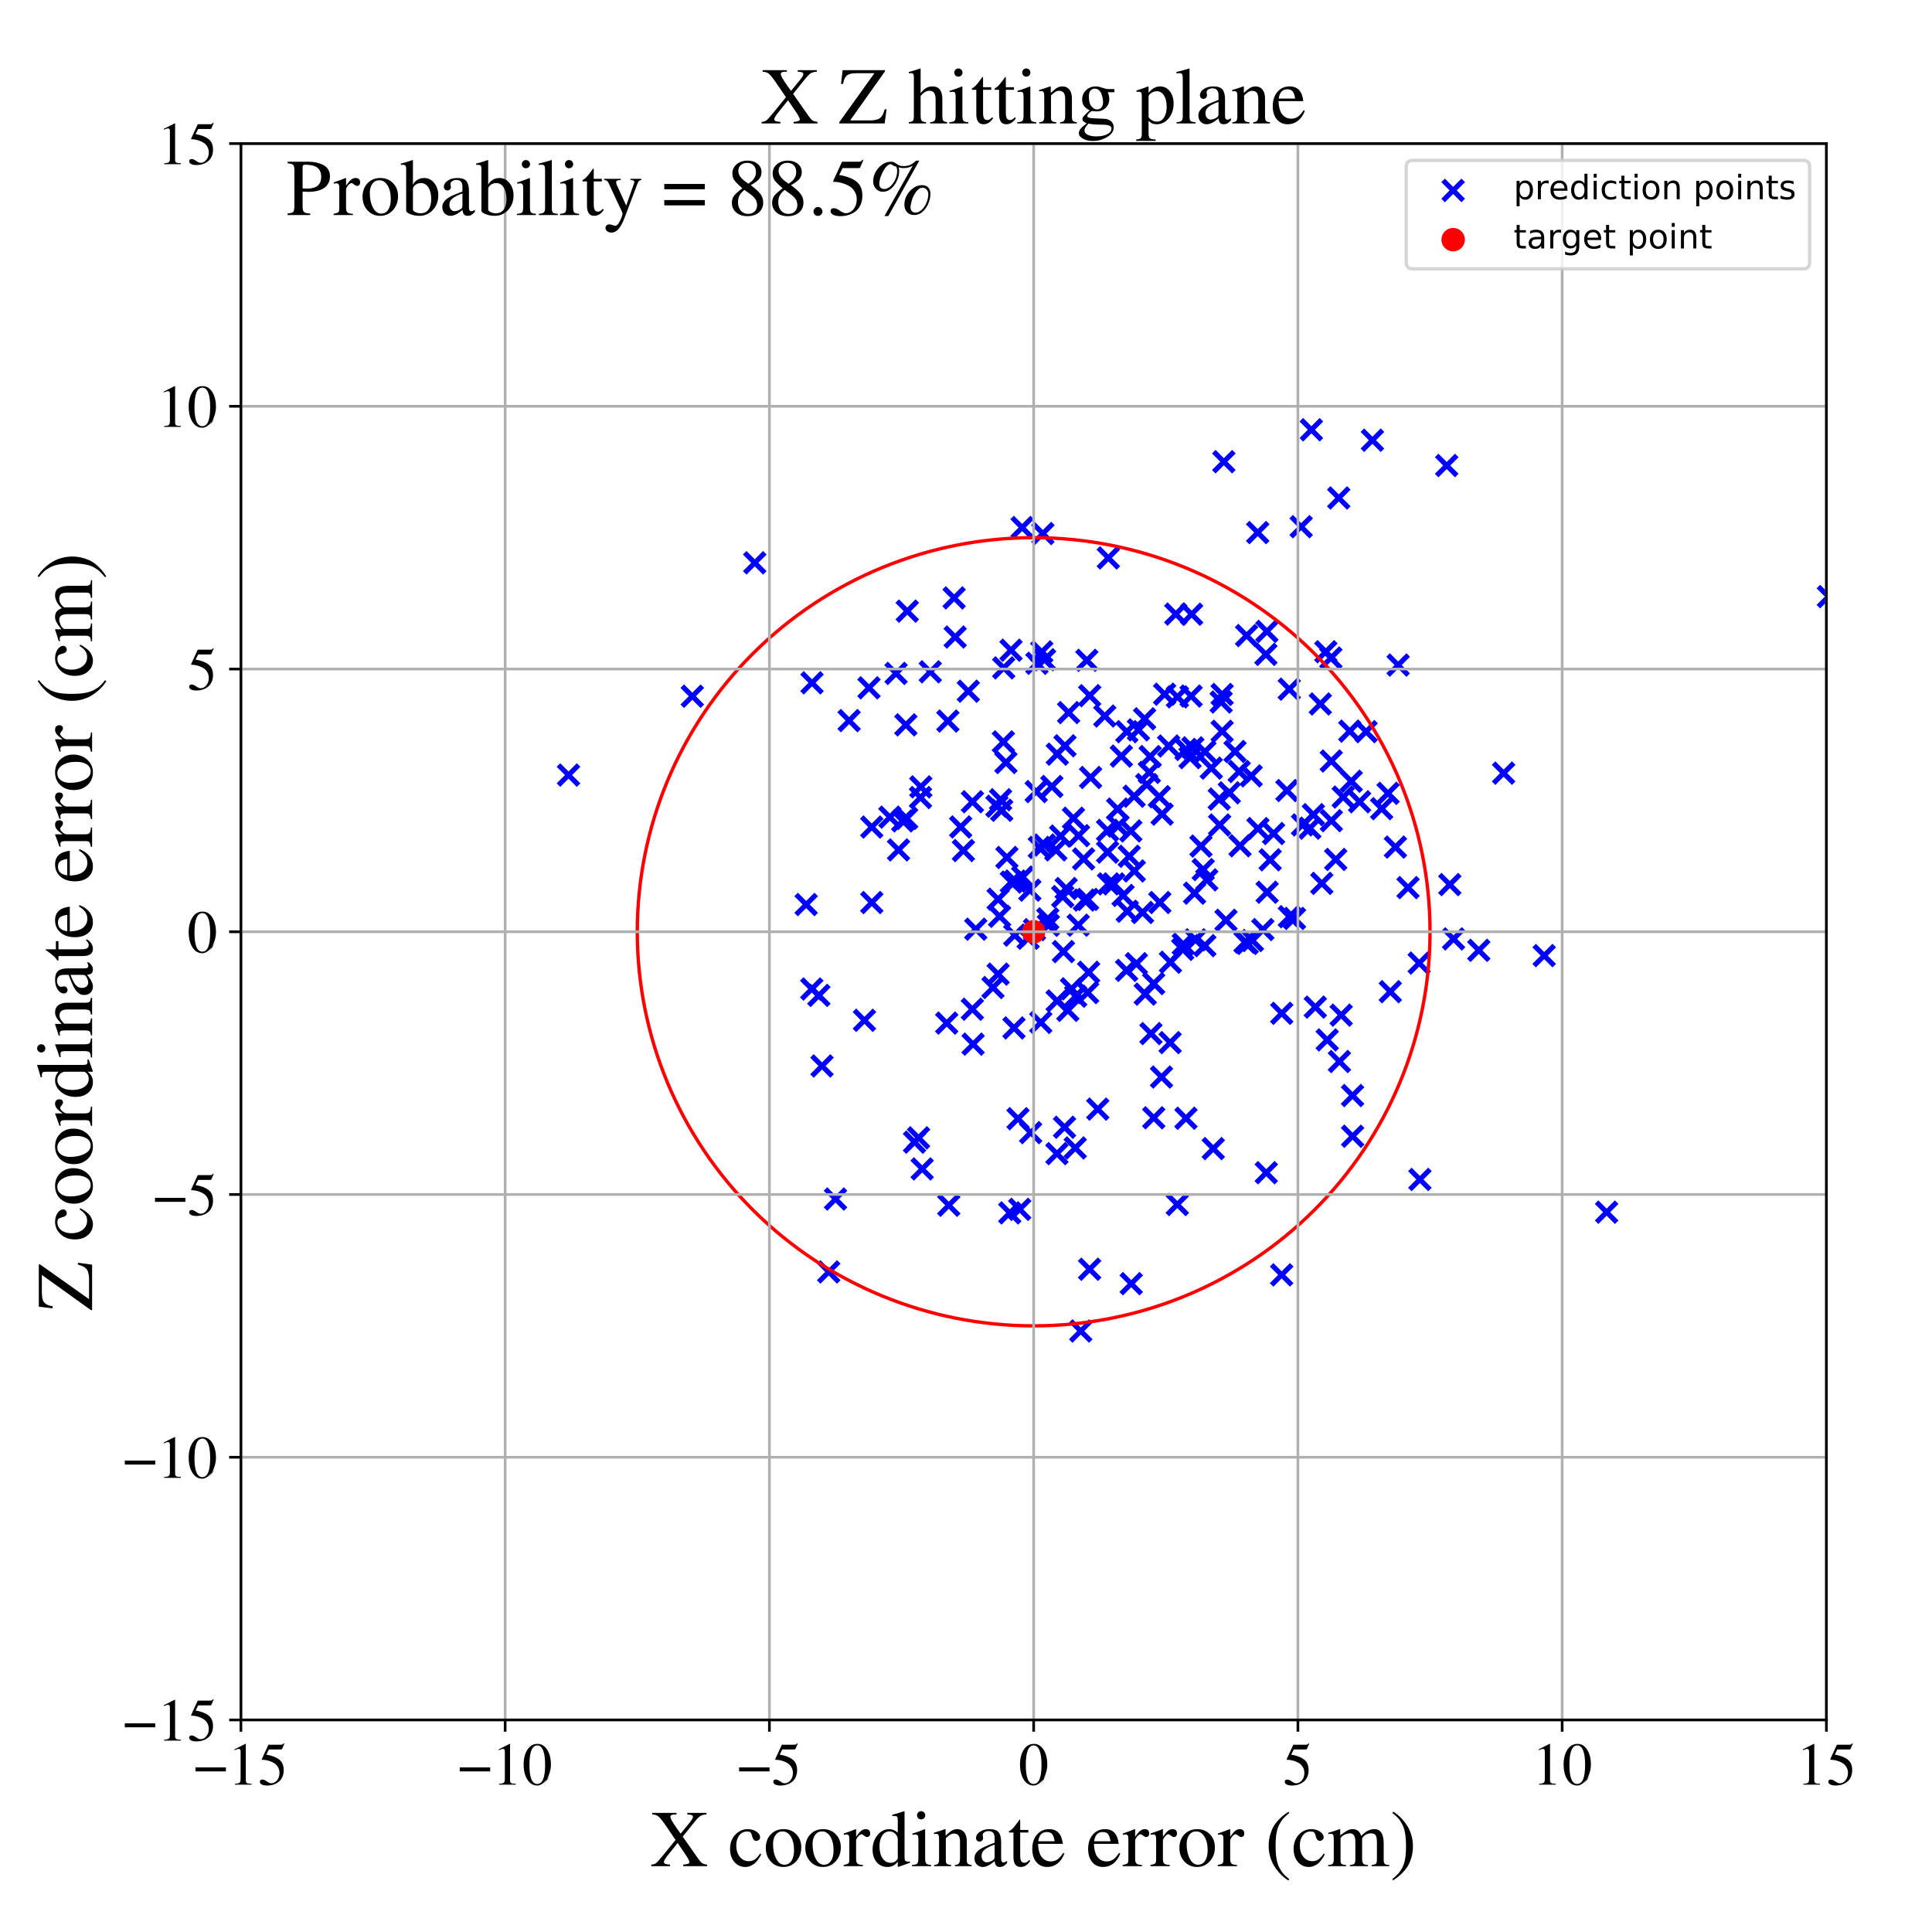 <?xml version="1.0" encoding="utf-8" standalone="no"?>
<!DOCTYPE svg PUBLIC "-//W3C//DTD SVG 1.1//EN"
  "http://www.w3.org/Graphics/SVG/1.1/DTD/svg11.dtd">
<!-- Created with matplotlib (https://matplotlib.org/) -->
<svg height="576pt" version="1.1" viewBox="0 0 576 576" width="576pt" xmlns="http://www.w3.org/2000/svg" xmlns:xlink="http://www.w3.org/1999/xlink">
 <defs>
  <style type="text/css">
*{stroke-linecap:butt;stroke-linejoin:round;}
  </style>
 </defs>
 <g id="figure_1">
  <g id="patch_1">
   <path d="M 0 576 
L 576 576 
L 576 0 
L 0 0 
z
" style="fill:#ffffff;"/>
  </g>
  <g id="axes_1">
   <g id="patch_2">
    <path d="M 71.822 512.784 
L 544.52 512.784 
L 544.52 42.802 
L 71.822 42.802 
z
" style="fill:#ffffff;"/>
   </g>
   <g id="PathCollection_1">
    <defs>
     <path d="M -3 3 
L 3 -3 
M -3 -3 
L 3 3 
" id="m3cae8051b7" style="stroke:#0000ff;stroke-width:1.5;"/>
    </defs>
    <g clip-path="url(#p0c5c30d082)">
     <use style="fill:#0000ff;stroke:#0000ff;stroke-width:1.5;" x="431.316" xlink:href="#m3cae8051b7" y="138.781"/>
     <use style="fill:#0000ff;stroke:#0000ff;stroke-width:1.5;" x="369.446" xlink:href="#m3cae8051b7" y="230.025"/>
     <use style="fill:#0000ff;stroke:#0000ff;stroke-width:1.5;" x="309.14" xlink:href="#m3cae8051b7" y="197.749"/>
     <use style="fill:#0000ff;stroke:#0000ff;stroke-width:1.5;" x="242.022" xlink:href="#m3cae8051b7" y="294.856"/>
     <use style="fill:#0000ff;stroke:#0000ff;stroke-width:1.5;" x="335.882" xlink:href="#m3cae8051b7" y="289.3"/>
     <use style="fill:#0000ff;stroke:#0000ff;stroke-width:1.5;" x="325.147" xlink:href="#m3cae8051b7" y="231.796"/>
     <use style="fill:#0000ff;stroke:#0000ff;stroke-width:1.5;" x="545.122" xlink:href="#m3cae8051b7" y="177.872"/>
     <use style="fill:#0000ff;stroke:#0000ff;stroke-width:1.5;" x="358.047" xlink:href="#m3cae8051b7" y="252.248"/>
     <use style="fill:#0000ff;stroke:#0000ff;stroke-width:1.5;" x="311.384" xlink:href="#m3cae8051b7" y="251.939"/>
     <use style="fill:#0000ff;stroke:#0000ff;stroke-width:1.5;" x="350.997" xlink:href="#m3cae8051b7" y="359.109"/>
     <use style="fill:#0000ff;stroke:#0000ff;stroke-width:1.5;" x="383.677" xlink:href="#m3cae8051b7" y="235.686"/>
     <use style="fill:#0000ff;stroke:#0000ff;stroke-width:1.5;" x="384.382" xlink:href="#m3cae8051b7" y="205.466"/>
     <use style="fill:#0000ff;stroke:#0000ff;stroke-width:1.5;" x="359.787" xlink:href="#m3cae8051b7" y="262.323"/>
     <use style="fill:#0000ff;stroke:#0000ff;stroke-width:1.5;" x="403.241" xlink:href="#m3cae8051b7" y="326.62"/>
     <use style="fill:#0000ff;stroke:#0000ff;stroke-width:1.5;" x="358.728" xlink:href="#m3cae8051b7" y="259.256"/>
     <use style="fill:#0000ff;stroke:#0000ff;stroke-width:1.5;" x="330.491" xlink:href="#m3cae8051b7" y="263.519"/>
     <use style="fill:#0000ff;stroke:#0000ff;stroke-width:1.5;" x="363.505" xlink:href="#m3cae8051b7" y="238.223"/>
     <use style="fill:#0000ff;stroke:#0000ff;stroke-width:1.5;" x="363.617" xlink:href="#m3cae8051b7" y="245.955"/>
     <use style="fill:#0000ff;stroke:#0000ff;stroke-width:1.5;" x="382.112" xlink:href="#m3cae8051b7" y="380.088"/>
     <use style="fill:#0000ff;stroke:#0000ff;stroke-width:1.5;" x="364.369" xlink:href="#m3cae8051b7" y="218.017"/>
     <use style="fill:#0000ff;stroke:#0000ff;stroke-width:1.5;" x="273.858" xlink:href="#m3cae8051b7" y="339.232"/>
     <use style="fill:#0000ff;stroke:#0000ff;stroke-width:1.5;" x="314.78" xlink:href="#m3cae8051b7" y="253.386"/>
     <use style="fill:#0000ff;stroke:#0000ff;stroke-width:1.5;" x="316.215" xlink:href="#m3cae8051b7" y="249.26"/>
     <use style="fill:#0000ff;stroke:#0000ff;stroke-width:1.5;" x="337.14" xlink:href="#m3cae8051b7" y="247.736"/>
     <use style="fill:#0000ff;stroke:#0000ff;stroke-width:1.5;" x="315.109" xlink:href="#m3cae8051b7" y="343.944"/>
     <use style="fill:#0000ff;stroke:#0000ff;stroke-width:1.5;" x="403.259" xlink:href="#m3cae8051b7" y="338.759"/>
     <use style="fill:#0000ff;stroke:#0000ff;stroke-width:1.5;" x="379.702" xlink:href="#m3cae8051b7" y="248.501"/>
     <use style="fill:#0000ff;stroke:#0000ff;stroke-width:1.5;" x="355.629" xlink:href="#m3cae8051b7" y="222.954"/>
     <use style="fill:#0000ff;stroke:#0000ff;stroke-width:1.5;" x="333.306" xlink:href="#m3cae8051b7" y="246.282"/>
     <use style="fill:#0000ff;stroke:#0000ff;stroke-width:1.5;" x="302.302" xlink:href="#m3cae8051b7" y="306.464"/>
     <use style="fill:#0000ff;stroke:#0000ff;stroke-width:1.5;" x="356.412" xlink:href="#m3cae8051b7" y="280.201"/>
     <use style="fill:#0000ff;stroke:#0000ff;stroke-width:1.5;" x="423.113" xlink:href="#m3cae8051b7" y="287.132"/>
     <use style="fill:#0000ff;stroke:#0000ff;stroke-width:1.5;" x="300.196" xlink:href="#m3cae8051b7" y="255.641"/>
     <use style="fill:#0000ff;stroke:#0000ff;stroke-width:1.5;" x="361.13" xlink:href="#m3cae8051b7" y="229.003"/>
     <use style="fill:#0000ff;stroke:#0000ff;stroke-width:1.5;" x="277.342" xlink:href="#m3cae8051b7" y="200.289"/>
     <use style="fill:#0000ff;stroke:#0000ff;stroke-width:1.5;" x="301.048" xlink:href="#m3cae8051b7" y="361.607"/>
     <use style="fill:#0000ff;stroke:#0000ff;stroke-width:1.5;" x="288.69" xlink:href="#m3cae8051b7" y="206.07"/>
     <use style="fill:#0000ff;stroke:#0000ff;stroke-width:1.5;" x="329.379" xlink:href="#m3cae8051b7" y="213.47"/>
     <use style="fill:#0000ff;stroke:#0000ff;stroke-width:1.5;" x="282.865" xlink:href="#m3cae8051b7" y="359.333"/>
     <use style="fill:#0000ff;stroke:#0000ff;stroke-width:1.5;" x="399.329" xlink:href="#m3cae8051b7" y="316.474"/>
     <use style="fill:#0000ff;stroke:#0000ff;stroke-width:1.5;" x="378.681" xlink:href="#m3cae8051b7" y="256.339"/>
     <use style="fill:#0000ff;stroke:#0000ff;stroke-width:1.5;" x="320.569" xlink:href="#m3cae8051b7" y="342.245"/>
     <use style="fill:#0000ff;stroke:#0000ff;stroke-width:1.5;" x="289.893" xlink:href="#m3cae8051b7" y="300.877"/>
     <use style="fill:#0000ff;stroke:#0000ff;stroke-width:1.5;" x="317.856" xlink:href="#m3cae8051b7" y="264.9"/>
     <use style="fill:#0000ff;stroke:#0000ff;stroke-width:1.5;" x="240.344" xlink:href="#m3cae8051b7" y="269.673"/>
     <use style="fill:#0000ff;stroke:#0000ff;stroke-width:1.5;" x="307.271" xlink:href="#m3cae8051b7" y="337.679"/>
     <use style="fill:#0000ff;stroke:#0000ff;stroke-width:1.5;" x="274.934" xlink:href="#m3cae8051b7" y="348.496"/>
     <use style="fill:#0000ff;stroke:#0000ff;stroke-width:1.5;" x="270.49" xlink:href="#m3cae8051b7" y="182.203"/>
     <use style="fill:#0000ff;stroke:#0000ff;stroke-width:1.5;" x="414.501" xlink:href="#m3cae8051b7" y="295.654"/>
     <use style="fill:#0000ff;stroke:#0000ff;stroke-width:1.5;" x="396.783" xlink:href="#m3cae8051b7" y="196.174"/>
     <use style="fill:#0000ff;stroke:#0000ff;stroke-width:1.5;" x="371.651" xlink:href="#m3cae8051b7" y="189.478"/>
     <use style="fill:#0000ff;stroke:#0000ff;stroke-width:1.5;" x="257.727" xlink:href="#m3cae8051b7" y="304.195"/>
     <use style="fill:#0000ff;stroke:#0000ff;stroke-width:1.5;" x="245.074" xlink:href="#m3cae8051b7" y="317.798"/>
     <use style="fill:#0000ff;stroke:#0000ff;stroke-width:1.5;" x="259.916" xlink:href="#m3cae8051b7" y="269.078"/>
     <use style="fill:#0000ff;stroke:#0000ff;stroke-width:1.5;" x="361.717" xlink:href="#m3cae8051b7" y="342.441"/>
     <use style="fill:#0000ff;stroke:#0000ff;stroke-width:1.5;" x="334.312" xlink:href="#m3cae8051b7" y="225.422"/>
     <use style="fill:#0000ff;stroke:#0000ff;stroke-width:1.5;" x="327.286" xlink:href="#m3cae8051b7" y="330.666"/>
     <use style="fill:#0000ff;stroke:#0000ff;stroke-width:1.5;" x="290.912" xlink:href="#m3cae8051b7" y="277.022"/>
     <use style="fill:#0000ff;stroke:#0000ff;stroke-width:1.5;" x="348.851" xlink:href="#m3cae8051b7" y="310.842"/>
     <use style="fill:#0000ff;stroke:#0000ff;stroke-width:1.5;" x="440.879" xlink:href="#m3cae8051b7" y="283.329"/>
     <use style="fill:#0000ff;stroke:#0000ff;stroke-width:1.5;" x="321.556" xlink:href="#m3cae8051b7" y="249.137"/>
     <use style="fill:#0000ff;stroke:#0000ff;stroke-width:1.5;" x="298.652" xlink:href="#m3cae8051b7" y="241.572"/>
     <use style="fill:#0000ff;stroke:#0000ff;stroke-width:1.5;" x="312.55" xlink:href="#m3cae8051b7" y="275.858"/>
     <use style="fill:#0000ff;stroke:#0000ff;stroke-width:1.5;" x="311.417" xlink:href="#m3cae8051b7" y="196.679"/>
     <use style="fill:#0000ff;stroke:#0000ff;stroke-width:1.5;" x="399.133" xlink:href="#m3cae8051b7" y="148.46"/>
     <use style="fill:#0000ff;stroke:#0000ff;stroke-width:1.5;" x="302.684" xlink:href="#m3cae8051b7" y="262.667"/>
     <use style="fill:#0000ff;stroke:#0000ff;stroke-width:1.5;" x="322.21" xlink:href="#m3cae8051b7" y="396.825"/>
     <use style="fill:#0000ff;stroke:#0000ff;stroke-width:1.5;" x="382.136" xlink:href="#m3cae8051b7" y="302.104"/>
     <use style="fill:#0000ff;stroke:#0000ff;stroke-width:1.5;" x="409.168" xlink:href="#m3cae8051b7" y="131.25"/>
     <use style="fill:#0000ff;stroke:#0000ff;stroke-width:1.5;" x="346.29" xlink:href="#m3cae8051b7" y="321.101"/>
     <use style="fill:#0000ff;stroke:#0000ff;stroke-width:1.5;" x="244.131" xlink:href="#m3cae8051b7" y="296.76"/>
     <use style="fill:#0000ff;stroke:#0000ff;stroke-width:1.5;" x="402.849" xlink:href="#m3cae8051b7" y="232.917"/>
     <use style="fill:#0000ff;stroke:#0000ff;stroke-width:1.5;" x="332.055" xlink:href="#m3cae8051b7" y="263.523"/>
     <use style="fill:#0000ff;stroke:#0000ff;stroke-width:1.5;" x="247.07" xlink:href="#m3cae8051b7" y="379.213"/>
     <use style="fill:#0000ff;stroke:#0000ff;stroke-width:1.5;" x="308.932" xlink:href="#m3cae8051b7" y="236.005"/>
     <use style="fill:#0000ff;stroke:#0000ff;stroke-width:1.5;" x="392.143" xlink:href="#m3cae8051b7" y="300.256"/>
     <use style="fill:#0000ff;stroke:#0000ff;stroke-width:1.5;" x="339.408" xlink:href="#m3cae8051b7" y="217.593"/>
     <use style="fill:#0000ff;stroke:#0000ff;stroke-width:1.5;" x="359.202" xlink:href="#m3cae8051b7" y="281.932"/>
     <use style="fill:#0000ff;stroke:#0000ff;stroke-width:1.5;" x="313.6" xlink:href="#m3cae8051b7" y="234.482"/>
     <use style="fill:#0000ff;stroke:#0000ff;stroke-width:1.5;" x="310.295" xlink:href="#m3cae8051b7" y="304.82"/>
     <use style="fill:#0000ff;stroke:#0000ff;stroke-width:1.5;" x="302.535" xlink:href="#m3cae8051b7" y="278.806"/>
     <use style="fill:#0000ff;stroke:#0000ff;stroke-width:1.5;" x="259.905" xlink:href="#m3cae8051b7" y="246.583"/>
     <use style="fill:#0000ff;stroke:#0000ff;stroke-width:1.5;" x="304.878" xlink:href="#m3cae8051b7" y="261.473"/>
     <use style="fill:#0000ff;stroke:#0000ff;stroke-width:1.5;" x="296.045" xlink:href="#m3cae8051b7" y="294.419"/>
     <use style="fill:#0000ff;stroke:#0000ff;stroke-width:1.5;" x="324.851" xlink:href="#m3cae8051b7" y="378.407"/>
     <use style="fill:#0000ff;stroke:#0000ff;stroke-width:1.5;" x="317.376" xlink:href="#m3cae8051b7" y="336.073"/>
     <use style="fill:#0000ff;stroke:#0000ff;stroke-width:1.5;" x="338.113" xlink:href="#m3cae8051b7" y="237.39"/>
     <use style="fill:#0000ff;stroke:#0000ff;stroke-width:1.5;" x="274.527" xlink:href="#m3cae8051b7" y="234.594"/>
     <use style="fill:#0000ff;stroke:#0000ff;stroke-width:1.5;" x="333.205" xlink:href="#m3cae8051b7" y="241.21"/>
     <use style="fill:#0000ff;stroke:#0000ff;stroke-width:1.5;" x="319.459" xlink:href="#m3cae8051b7" y="294.797"/>
     <use style="fill:#0000ff;stroke:#0000ff;stroke-width:1.5;" x="460.38" xlink:href="#m3cae8051b7" y="284.901"/>
     <use style="fill:#0000ff;stroke:#0000ff;stroke-width:1.5;" x="354.794" xlink:href="#m3cae8051b7" y="225.89"/>
     <use style="fill:#0000ff;stroke:#0000ff;stroke-width:1.5;" x="330.434" xlink:href="#m3cae8051b7" y="166.333"/>
     <use style="fill:#0000ff;stroke:#0000ff;stroke-width:1.5;" x="391.562" xlink:href="#m3cae8051b7" y="242.88"/>
     <use style="fill:#0000ff;stroke:#0000ff;stroke-width:1.5;" x="336.072" xlink:href="#m3cae8051b7" y="271.677"/>
     <use style="fill:#0000ff;stroke:#0000ff;stroke-width:1.5;" x="269.133" xlink:href="#m3cae8051b7" y="244.735"/>
     <use style="fill:#0000ff;stroke:#0000ff;stroke-width:1.5;" x="377.407" xlink:href="#m3cae8051b7" y="195.096"/>
     <use style="fill:#0000ff;stroke:#0000ff;stroke-width:1.5;" x="343.974" xlink:href="#m3cae8051b7" y="333.257"/>
     <use style="fill:#0000ff;stroke:#0000ff;stroke-width:1.5;" x="225.022" xlink:href="#m3cae8051b7" y="167.797"/>
     <use style="fill:#0000ff;stroke:#0000ff;stroke-width:1.5;" x="270.306" xlink:href="#m3cae8051b7" y="243.986"/>
     <use style="fill:#0000ff;stroke:#0000ff;stroke-width:1.5;" x="364.87" xlink:href="#m3cae8051b7" y="137.652"/>
     <use style="fill:#0000ff;stroke:#0000ff;stroke-width:1.5;" x="416.833" xlink:href="#m3cae8051b7" y="198.28"/>
     <use style="fill:#0000ff;stroke:#0000ff;stroke-width:1.5;" x="385.942" xlink:href="#m3cae8051b7" y="273.823"/>
     <use style="fill:#0000ff;stroke:#0000ff;stroke-width:1.5;" x="287.227" xlink:href="#m3cae8051b7" y="253.584"/>
     <use style="fill:#0000ff;stroke:#0000ff;stroke-width:1.5;" x="303.506" xlink:href="#m3cae8051b7" y="333.522"/>
     <use style="fill:#0000ff;stroke:#0000ff;stroke-width:1.5;" x="320.709" xlink:href="#m3cae8051b7" y="297.014"/>
     <use style="fill:#0000ff;stroke:#0000ff;stroke-width:1.5;" x="299.241" xlink:href="#m3cae8051b7" y="199.125"/>
     <use style="fill:#0000ff;stroke:#0000ff;stroke-width:1.5;" x="342.66" xlink:href="#m3cae8051b7" y="230.277"/>
     <use style="fill:#0000ff;stroke:#0000ff;stroke-width:1.5;" x="478.992" xlink:href="#m3cae8051b7" y="361.395"/>
     <use style="fill:#0000ff;stroke:#0000ff;stroke-width:1.5;" x="338.175" xlink:href="#m3cae8051b7" y="259.664"/>
     <use style="fill:#0000ff;stroke:#0000ff;stroke-width:1.5;" x="373.024" xlink:href="#m3cae8051b7" y="231.317"/>
     <use style="fill:#0000ff;stroke:#0000ff;stroke-width:1.5;" x="324.03" xlink:href="#m3cae8051b7" y="196.863"/>
     <use style="fill:#0000ff;stroke:#0000ff;stroke-width:1.5;" x="249.102" xlink:href="#m3cae8051b7" y="357.478"/>
     <use style="fill:#0000ff;stroke:#0000ff;stroke-width:1.5;" x="304.014" xlink:href="#m3cae8051b7" y="360.551"/>
     <use style="fill:#0000ff;stroke:#0000ff;stroke-width:1.5;" x="318.599" xlink:href="#m3cae8051b7" y="212.448"/>
     <use style="fill:#0000ff;stroke:#0000ff;stroke-width:1.5;" x="384.403" xlink:href="#m3cae8051b7" y="273.305"/>
     <use style="fill:#0000ff;stroke:#0000ff;stroke-width:1.5;" x="206.402" xlink:href="#m3cae8051b7" y="207.567"/>
     <use style="fill:#0000ff;stroke:#0000ff;stroke-width:1.5;" x="318.358" xlink:href="#m3cae8051b7" y="301.225"/>
     <use style="fill:#0000ff;stroke:#0000ff;stroke-width:1.5;" x="398.233" xlink:href="#m3cae8051b7" y="256.23"/>
     <use style="fill:#0000ff;stroke:#0000ff;stroke-width:1.5;" x="366.498" xlink:href="#m3cae8051b7" y="236.366"/>
     <use style="fill:#0000ff;stroke:#0000ff;stroke-width:1.5;" x="395.691" xlink:href="#m3cae8051b7" y="310.041"/>
     <use style="fill:#0000ff;stroke:#0000ff;stroke-width:1.5;" x="390.968" xlink:href="#m3cae8051b7" y="128.13"/>
     <use style="fill:#0000ff;stroke:#0000ff;stroke-width:1.5;" x="274.43" xlink:href="#m3cae8051b7" y="237.778"/>
     <use style="fill:#0000ff;stroke:#0000ff;stroke-width:1.5;" x="364.072" xlink:href="#m3cae8051b7" y="209.307"/>
     <use style="fill:#0000ff;stroke:#0000ff;stroke-width:1.5;" x="423.322" xlink:href="#m3cae8051b7" y="351.638"/>
     <use style="fill:#0000ff;stroke:#0000ff;stroke-width:1.5;" x="324.567" xlink:href="#m3cae8051b7" y="289.871"/>
     <use style="fill:#0000ff;stroke:#0000ff;stroke-width:1.5;" x="338.794" xlink:href="#m3cae8051b7" y="287.313"/>
     <use style="fill:#0000ff;stroke:#0000ff;stroke-width:1.5;" x="345.644" xlink:href="#m3cae8051b7" y="237.521"/>
     <use style="fill:#0000ff;stroke:#0000ff;stroke-width:1.5;" x="346.463" xlink:href="#m3cae8051b7" y="242.731"/>
     <use style="fill:#0000ff;stroke:#0000ff;stroke-width:1.5;" x="371.834" xlink:href="#m3cae8051b7" y="281.271"/>
     <use style="fill:#0000ff;stroke:#0000ff;stroke-width:1.5;" x="352.595" xlink:href="#m3cae8051b7" y="283.04"/>
     <use style="fill:#0000ff;stroke:#0000ff;stroke-width:1.5;" x="448.289" xlink:href="#m3cae8051b7" y="230.504"/>
     <use style="fill:#0000ff;stroke:#0000ff;stroke-width:1.5;" x="265.308" xlink:href="#m3cae8051b7" y="243.623"/>
     <use style="fill:#0000ff;stroke:#0000ff;stroke-width:1.5;" x="353.578" xlink:href="#m3cae8051b7" y="223.435"/>
     <use style="fill:#0000ff;stroke:#0000ff;stroke-width:1.5;" x="299.907" xlink:href="#m3cae8051b7" y="227.334"/>
     <use style="fill:#0000ff;stroke:#0000ff;stroke-width:1.5;" x="312.392" xlink:href="#m3cae8051b7" y="273.945"/>
     <use style="fill:#0000ff;stroke:#0000ff;stroke-width:1.5;" x="309.861" xlink:href="#m3cae8051b7" y="252.647"/>
     <use style="fill:#0000ff;stroke:#0000ff;stroke-width:1.5;" x="310.593" xlink:href="#m3cae8051b7" y="194.351"/>
     <use style="fill:#0000ff;stroke:#0000ff;stroke-width:1.5;" x="387.926" xlink:href="#m3cae8051b7" y="157.029"/>
     <use style="fill:#0000ff;stroke:#0000ff;stroke-width:1.5;" x="301.516" xlink:href="#m3cae8051b7" y="262.985"/>
     <use style="fill:#0000ff;stroke:#0000ff;stroke-width:1.5;" x="413.832" xlink:href="#m3cae8051b7" y="236.518"/>
     <use style="fill:#0000ff;stroke:#0000ff;stroke-width:1.5;" x="355.269" xlink:href="#m3cae8051b7" y="183.114"/>
     <use style="fill:#0000ff;stroke:#0000ff;stroke-width:1.5;" x="350.547" xlink:href="#m3cae8051b7" y="183.078"/>
     <use style="fill:#0000ff;stroke:#0000ff;stroke-width:1.5;" x="284.456" xlink:href="#m3cae8051b7" y="178.262"/>
     <use style="fill:#0000ff;stroke:#0000ff;stroke-width:1.5;" x="433.356" xlink:href="#m3cae8051b7" y="279.927"/>
     <use style="fill:#0000ff;stroke:#0000ff;stroke-width:1.5;" x="376.492" xlink:href="#m3cae8051b7" y="277.14"/>
     <use style="fill:#0000ff;stroke:#0000ff;stroke-width:1.5;" x="282.256" xlink:href="#m3cae8051b7" y="305.026"/>
     <use style="fill:#0000ff;stroke:#0000ff;stroke-width:1.5;" x="377.776" xlink:href="#m3cae8051b7" y="266.007"/>
     <use style="fill:#0000ff;stroke:#0000ff;stroke-width:1.5;" x="307.034" xlink:href="#m3cae8051b7" y="265.395"/>
     <use style="fill:#0000ff;stroke:#0000ff;stroke-width:1.5;" x="375.036" xlink:href="#m3cae8051b7" y="247.036"/>
     <use style="fill:#0000ff;stroke:#0000ff;stroke-width:1.5;" x="315.166" xlink:href="#m3cae8051b7" y="298.412"/>
     <use style="fill:#0000ff;stroke:#0000ff;stroke-width:1.5;" x="373.393" xlink:href="#m3cae8051b7" y="280.413"/>
     <use style="fill:#0000ff;stroke:#0000ff;stroke-width:1.5;" x="341.249" xlink:href="#m3cae8051b7" y="214.299"/>
     <use style="fill:#0000ff;stroke:#0000ff;stroke-width:1.5;" x="356.139" xlink:href="#m3cae8051b7" y="266.29"/>
     <use style="fill:#0000ff;stroke:#0000ff;stroke-width:1.5;" x="419.784" xlink:href="#m3cae8051b7" y="264.63"/>
     <use style="fill:#0000ff;stroke:#0000ff;stroke-width:1.5;" x="301.415" xlink:href="#m3cae8051b7" y="193.849"/>
     <use style="fill:#0000ff;stroke:#0000ff;stroke-width:1.5;" x="270.067" xlink:href="#m3cae8051b7" y="216.105"/>
     <use style="fill:#0000ff;stroke:#0000ff;stroke-width:1.5;" x="407.281" xlink:href="#m3cae8051b7" y="218.135"/>
     <use style="fill:#0000ff;stroke:#0000ff;stroke-width:1.5;" x="405.347" xlink:href="#m3cae8051b7" y="239.042"/>
     <use style="fill:#0000ff;stroke:#0000ff;stroke-width:1.5;" x="304.737" xlink:href="#m3cae8051b7" y="157.279"/>
     <use style="fill:#0000ff;stroke:#0000ff;stroke-width:1.5;" x="377.518" xlink:href="#m3cae8051b7" y="349.629"/>
     <use style="fill:#0000ff;stroke:#0000ff;stroke-width:1.5;" x="396.924" xlink:href="#m3cae8051b7" y="244.678"/>
     <use style="fill:#0000ff;stroke:#0000ff;stroke-width:1.5;" x="394.076" xlink:href="#m3cae8051b7" y="263.359"/>
     <use style="fill:#0000ff;stroke:#0000ff;stroke-width:1.5;" x="348.421" xlink:href="#m3cae8051b7" y="222.411"/>
     <use style="fill:#0000ff;stroke:#0000ff;stroke-width:1.5;" x="411.926" xlink:href="#m3cae8051b7" y="241.096"/>
     <use style="fill:#0000ff;stroke:#0000ff;stroke-width:1.5;" x="377.705" xlink:href="#m3cae8051b7" y="188.241"/>
     <use style="fill:#0000ff;stroke:#0000ff;stroke-width:1.5;" x="341.88" xlink:href="#m3cae8051b7" y="233.914"/>
     <use style="fill:#0000ff;stroke:#0000ff;stroke-width:1.5;" x="347.217" xlink:href="#m3cae8051b7" y="206.969"/>
     <use style="fill:#0000ff;stroke:#0000ff;stroke-width:1.5;" x="282.596" xlink:href="#m3cae8051b7" y="214.974"/>
     <use style="fill:#0000ff;stroke:#0000ff;stroke-width:1.5;" x="324.255" xlink:href="#m3cae8051b7" y="268.152"/>
     <use style="fill:#0000ff;stroke:#0000ff;stroke-width:1.5;" x="320.035" xlink:href="#m3cae8051b7" y="243.942"/>
     <use style="fill:#0000ff;stroke:#0000ff;stroke-width:1.5;" x="432.241" xlink:href="#m3cae8051b7" y="263.727"/>
     <use style="fill:#0000ff;stroke:#0000ff;stroke-width:1.5;" x="371.174" xlink:href="#m3cae8051b7" y="280.912"/>
     <use style="fill:#0000ff;stroke:#0000ff;stroke-width:1.5;" x="323.056" xlink:href="#m3cae8051b7" y="256.075"/>
     <use style="fill:#0000ff;stroke:#0000ff;stroke-width:1.5;" x="340.636" xlink:href="#m3cae8051b7" y="272.04"/>
     <use style="fill:#0000ff;stroke:#0000ff;stroke-width:1.5;" x="317.043" xlink:href="#m3cae8051b7" y="283.704"/>
     <use style="fill:#0000ff;stroke:#0000ff;stroke-width:1.5;" x="242.095" xlink:href="#m3cae8051b7" y="203.573"/>
     <use style="fill:#0000ff;stroke:#0000ff;stroke-width:1.5;" x="368.202" xlink:href="#m3cae8051b7" y="224.047"/>
     <use style="fill:#0000ff;stroke:#0000ff;stroke-width:1.5;" x="336.671" xlink:href="#m3cae8051b7" y="255.288"/>
     <use style="fill:#0000ff;stroke:#0000ff;stroke-width:1.5;" x="330.209" xlink:href="#m3cae8051b7" y="254.059"/>
     <use style="fill:#0000ff;stroke:#0000ff;stroke-width:1.5;" x="343.138" xlink:href="#m3cae8051b7" y="308.149"/>
     <use style="fill:#0000ff;stroke:#0000ff;stroke-width:1.5;" x="369.699" xlink:href="#m3cae8051b7" y="252.156"/>
     <use style="fill:#0000ff;stroke:#0000ff;stroke-width:1.5;" x="342.904" xlink:href="#m3cae8051b7" y="225.562"/>
     <use style="fill:#0000ff;stroke:#0000ff;stroke-width:1.5;" x="402.414" xlink:href="#m3cae8051b7" y="217.977"/>
     <use style="fill:#0000ff;stroke:#0000ff;stroke-width:1.5;" x="355.109" xlink:href="#m3cae8051b7" y="207.52"/>
     <use style="fill:#0000ff;stroke:#0000ff;stroke-width:1.5;" x="359.227" xlink:href="#m3cae8051b7" y="224.106"/>
     <use style="fill:#0000ff;stroke:#0000ff;stroke-width:1.5;" x="316.845" xlink:href="#m3cae8051b7" y="267.296"/>
     <use style="fill:#0000ff;stroke:#0000ff;stroke-width:1.5;" x="365.504" xlink:href="#m3cae8051b7" y="274.364"/>
     <use style="fill:#0000ff;stroke:#0000ff;stroke-width:1.5;" x="272.653" xlink:href="#m3cae8051b7" y="340.525"/>
     <use style="fill:#0000ff;stroke:#0000ff;stroke-width:1.5;" x="315.222" xlink:href="#m3cae8051b7" y="224.841"/>
     <use style="fill:#0000ff;stroke:#0000ff;stroke-width:1.5;" x="323.287" xlink:href="#m3cae8051b7" y="268.342"/>
     <use style="fill:#0000ff;stroke:#0000ff;stroke-width:1.5;" x="330.202" xlink:href="#m3cae8051b7" y="247.568"/>
     <use style="fill:#0000ff;stroke:#0000ff;stroke-width:1.5;" x="364.363" xlink:href="#m3cae8051b7" y="207.044"/>
     <use style="fill:#0000ff;stroke:#0000ff;stroke-width:1.5;" x="253.154" xlink:href="#m3cae8051b7" y="214.835"/>
     <use style="fill:#0000ff;stroke:#0000ff;stroke-width:1.5;" x="321.457" xlink:href="#m3cae8051b7" y="275.827"/>
     <use style="fill:#0000ff;stroke:#0000ff;stroke-width:1.5;" x="416.029" xlink:href="#m3cae8051b7" y="252.549"/>
     <use style="fill:#0000ff;stroke:#0000ff;stroke-width:1.5;" x="286.414" xlink:href="#m3cae8051b7" y="246.545"/>
     <use style="fill:#0000ff;stroke:#0000ff;stroke-width:1.5;" x="308.429" xlink:href="#m3cae8051b7" y="277.158"/>
     <use style="fill:#0000ff;stroke:#0000ff;stroke-width:1.5;" x="390.51" xlink:href="#m3cae8051b7" y="246.907"/>
     <use style="fill:#0000ff;stroke:#0000ff;stroke-width:1.5;" x="341.443" xlink:href="#m3cae8051b7" y="296.386"/>
     <use style="fill:#0000ff;stroke:#0000ff;stroke-width:1.5;" x="267.891" xlink:href="#m3cae8051b7" y="253.391"/>
     <use style="fill:#0000ff;stroke:#0000ff;stroke-width:1.5;" x="337.26" xlink:href="#m3cae8051b7" y="382.707"/>
     <use style="fill:#0000ff;stroke:#0000ff;stroke-width:1.5;" x="348.949" xlink:href="#m3cae8051b7" y="286.87"/>
     <use style="fill:#0000ff;stroke:#0000ff;stroke-width:1.5;" x="324.88" xlink:href="#m3cae8051b7" y="207.401"/>
     <use style="fill:#0000ff;stroke:#0000ff;stroke-width:1.5;" x="317.507" xlink:href="#m3cae8051b7" y="222.348"/>
     <use style="fill:#0000ff;stroke:#0000ff;stroke-width:1.5;" x="343.958" xlink:href="#m3cae8051b7" y="293.24"/>
     <use style="fill:#0000ff;stroke:#0000ff;stroke-width:1.5;" x="324.268" xlink:href="#m3cae8051b7" y="295.93"/>
     <use style="fill:#0000ff;stroke:#0000ff;stroke-width:1.5;" x="584.123" xlink:href="#m3cae8051b7" y="205.238"/>
     <use style="fill:#0000ff;stroke:#0000ff;stroke-width:1.5;" x="388.32" xlink:href="#m3cae8051b7" y="245.944"/>
     <use style="fill:#0000ff;stroke:#0000ff;stroke-width:1.5;" x="259.073" xlink:href="#m3cae8051b7" y="205.066"/>
     <use style="fill:#0000ff;stroke:#0000ff;stroke-width:1.5;" x="290.112" xlink:href="#m3cae8051b7" y="311.298"/>
     <use style="fill:#0000ff;stroke:#0000ff;stroke-width:1.5;" x="353.579" xlink:href="#m3cae8051b7" y="333.387"/>
     <use style="fill:#0000ff;stroke:#0000ff;stroke-width:1.5;" x="400.454" xlink:href="#m3cae8051b7" y="237.63"/>
     <use style="fill:#0000ff;stroke:#0000ff;stroke-width:1.5;" x="267.151" xlink:href="#m3cae8051b7" y="200.766"/>
     <use style="fill:#0000ff;stroke:#0000ff;stroke-width:1.5;" x="396.895" xlink:href="#m3cae8051b7" y="226.887"/>
     <use style="fill:#0000ff;stroke:#0000ff;stroke-width:1.5;" x="352.776" xlink:href="#m3cae8051b7" y="281.517"/>
     <use style="fill:#0000ff;stroke:#0000ff;stroke-width:1.5;" x="310.921" xlink:href="#m3cae8051b7" y="159.068"/>
     <use style="fill:#0000ff;stroke:#0000ff;stroke-width:1.5;" x="334.821" xlink:href="#m3cae8051b7" y="266.959"/>
     <use style="fill:#0000ff;stroke:#0000ff;stroke-width:1.5;" x="335.952" xlink:href="#m3cae8051b7" y="218.137"/>
     <use style="fill:#0000ff;stroke:#0000ff;stroke-width:1.5;" x="298.016" xlink:href="#m3cae8051b7" y="273.185"/>
     <use style="fill:#0000ff;stroke:#0000ff;stroke-width:1.5;" x="299.139" xlink:href="#m3cae8051b7" y="221.183"/>
     <use style="fill:#0000ff;stroke:#0000ff;stroke-width:1.5;" x="393.635" xlink:href="#m3cae8051b7" y="209.88"/>
     <use style="fill:#0000ff;stroke:#0000ff;stroke-width:1.5;" x="284.772" xlink:href="#m3cae8051b7" y="189.924"/>
     <use style="fill:#0000ff;stroke:#0000ff;stroke-width:1.5;" x="298.306" xlink:href="#m3cae8051b7" y="238.431"/>
     <use style="fill:#0000ff;stroke:#0000ff;stroke-width:1.5;" x="289.919" xlink:href="#m3cae8051b7" y="239.034"/>
     <use style="fill:#0000ff;stroke:#0000ff;stroke-width:1.5;" x="169.492" xlink:href="#m3cae8051b7" y="231.075"/>
     <use style="fill:#0000ff;stroke:#0000ff;stroke-width:1.5;" x="395.282" xlink:href="#m3cae8051b7" y="194.308"/>
     <use style="fill:#0000ff;stroke:#0000ff;stroke-width:1.5;" x="297.574" xlink:href="#m3cae8051b7" y="290.42"/>
     <use style="fill:#0000ff;stroke:#0000ff;stroke-width:1.5;" x="374.972" xlink:href="#m3cae8051b7" y="158.779"/>
     <use style="fill:#0000ff;stroke:#0000ff;stroke-width:1.5;" x="351.028" xlink:href="#m3cae8051b7" y="207.759"/>
     <use style="fill:#0000ff;stroke:#0000ff;stroke-width:1.5;" x="306.522" xlink:href="#m3cae8051b7" y="279.724"/>
     <use style="fill:#0000ff;stroke:#0000ff;stroke-width:1.5;" x="297.216" xlink:href="#m3cae8051b7" y="240.36"/>
     <use style="fill:#0000ff;stroke:#0000ff;stroke-width:1.5;" x="345.785" xlink:href="#m3cae8051b7" y="269.074"/>
     <use style="fill:#0000ff;stroke:#0000ff;stroke-width:1.5;" x="399.856" xlink:href="#m3cae8051b7" y="302.645"/>
     <use style="fill:#0000ff;stroke:#0000ff;stroke-width:1.5;" x="297.582" xlink:href="#m3cae8051b7" y="268.089"/>
    </g>
   </g>
   <g id="PathCollection_2">
    <defs>
     <path d="M 0 3 
C 0.796 3 1.559 2.684 2.121 2.121 
C 2.684 1.559 3 0.796 3 0 
C 3 -0.796 2.684 -1.559 2.121 -2.121 
C 1.559 -2.684 0.796 -3 0 -3 
C -0.796 -3 -1.559 -2.684 -2.121 -2.121 
C -2.684 -1.559 -3 -0.796 -3 0 
C -3 0.796 -2.684 1.559 -2.121 2.121 
C -1.559 2.684 -0.796 3 0 3 
z
" id="m574aa256c1" style="stroke:#ff0000;"/>
    </defs>
    <g clip-path="url(#p0c5c30d082)">
     <use style="fill:#ff0000;stroke:#ff0000;" x="308.171" xlink:href="#m574aa256c1" y="277.793"/>
    </g>
   </g>
   <g id="patch_3">
    <path clip-path="url(#p0c5c30d082)" d="M 308.171 395.288 
C 339.511 395.288 369.572 382.908 391.733 360.875 
C 413.894 338.841 426.346 308.953 426.346 277.793 
C 426.346 246.633 413.894 216.745 391.733 194.711 
C 369.572 172.677 339.511 160.297 308.171 160.297 
C 276.831 160.297 246.77 172.677 224.609 194.711 
C 202.448 216.745 189.997 246.633 189.997 277.793 
C 189.997 308.953 202.448 338.841 224.609 360.875 
C 246.77 382.908 276.831 395.288 308.171 395.288 
z
" style="fill:none;stroke:#ff0000;stroke-linejoin:miter;"/>
   </g>
   <g id="matplotlib.axis_1">
    <g id="xtick_1">
     <g id="line2d_1">
      <path clip-path="url(#p0c5c30d082)" d="M 71.822 512.784 
L 71.822 42.802 
" style="fill:none;stroke:#b0b0b0;stroke-linecap:square;stroke-width:0.8;"/>
     </g>
     <g id="line2d_2">
      <defs>
       <path d="M 0 0 
L 0 3.5 
" id="m338b7bb315" style="stroke:#000000;stroke-width:0.8;"/>
      </defs>
      <g>
       <use style="stroke:#000000;stroke-width:0.8;" x="71.822" xlink:href="#m338b7bb315" y="512.784"/>
      </g>
     </g>
     <g id="text_1">
      <!-- −15 -->
      <defs>
       <path d="M 3 22 
L 3 28.594 
L 53.406 28.594 
L 53.406 22 
z
" id="FreeSerif-8722"/>
       <path d="M 18.297 59.297 
Q 16.5 59.297 11.094 57.094 
L 11.094 58.5 
L 29.094 67.594 
L 29.906 67.406 
L 29.906 7.406 
Q 29.906 3.797 31.703 2.688 
Q 33.5 1.594 39.406 1.5 
L 39.406 0 
L 11.797 0 
L 11.797 1.5 
Q 17.406 1.703 19.344 3.141 
Q 21.297 4.594 21.297 9.297 
L 21.297 54.594 
Q 21.297 59.297 18.297 59.297 
z
" id="FreeSerif-49"/>
       <path d="M 35.703 19.406 
Q 35.703 24.703 33.344 28.797 
Q 31 32.906 27.641 35.156 
Q 24.297 37.406 20.141 38.844 
Q 16 40.297 12.953 40.75 
Q 9.906 41.203 7.594 41.203 
Q 6.406 41.203 6.406 42 
Q 6.406 42.297 6.5 42.5 
L 17.406 66.203 
L 38.297 66.203 
Q 39.906 66.203 40.844 66.703 
Q 41.797 67.203 42.906 68.797 
L 43.797 68.094 
L 40 59.203 
Q 39.594 58.297 37.703 58.297 
L 18.094 58.297 
L 13.906 49.797 
Q 28.5 47.203 35.594 41.344 
Q 42.703 35.5 42.703 24.203 
Q 42.703 18.297 40.844 13.688 
Q 39 9.094 36.141 6.297 
Q 33.297 3.5 29.547 1.703 
Q 25.797 -0.094 22.344 -0.75 
Q 18.906 -1.406 15.406 -1.406 
Q 9.797 -1.406 6.5 0.25 
Q 3.203 1.906 3.203 4.797 
Q 3.203 8.5 7.5 8.5 
Q 10.297 8.5 14.75 5.391 
Q 19.203 2.297 21.797 2.297 
Q 27.703 2.297 31.703 7.25 
Q 35.703 12.203 35.703 19.406 
z
" id="FreeSerif-53"/>
      </defs>
      <g transform="translate(57.746 532.077)scale(0.18 -0.18)">
       <use xlink:href="#FreeSerif-8722"/>
       <use x="56.4" xlink:href="#FreeSerif-49"/>
       <use x="106.4" xlink:href="#FreeSerif-53"/>
      </g>
     </g>
    </g>
    <g id="xtick_2">
     <g id="line2d_3">
      <path clip-path="url(#p0c5c30d082)" d="M 150.605 512.784 
L 150.605 42.802 
" style="fill:none;stroke:#b0b0b0;stroke-linecap:square;stroke-width:0.8;"/>
     </g>
     <g id="line2d_4">
      <g>
       <use style="stroke:#000000;stroke-width:0.8;" x="150.605" xlink:href="#m338b7bb315" y="512.784"/>
      </g>
     </g>
     <g id="text_2">
      <!-- −10 -->
      <defs>
       <path d="M 47.594 17.797 
Q 35.203 -1.406 25 -1.406 
Q 14.797 -1.406 8.594 8.391 
Q 2.406 18.203 2.406 33.594 
Q 2.406 48.094 8.594 57.844 
Q 14.797 67.594 25.406 67.594 
Q 35.203 67.594 41.391 58 
Q 47.594 48.406 47.594 33 
Q 47.594 17.797 35.203 -1.406 
z
M 25.094 65 
Q 12 65 12 32.703 
Q 12 1.203 25 1.203 
Q 38 1.203 38 32.797 
Q 38 48.5 34.703 56.75 
Q 31.406 65 25.094 65 
z
" id="FreeSerif-48"/>
      </defs>
      <g transform="translate(136.529 532.077)scale(0.18 -0.18)">
       <use xlink:href="#FreeSerif-8722"/>
       <use x="56.4" xlink:href="#FreeSerif-49"/>
       <use x="106.4" xlink:href="#FreeSerif-48"/>
      </g>
     </g>
    </g>
    <g id="xtick_3">
     <g id="line2d_5">
      <path clip-path="url(#p0c5c30d082)" d="M 229.388 512.784 
L 229.388 42.802 
" style="fill:none;stroke:#b0b0b0;stroke-linecap:square;stroke-width:0.8;"/>
     </g>
     <g id="line2d_6">
      <g>
       <use style="stroke:#000000;stroke-width:0.8;" x="229.388" xlink:href="#m338b7bb315" y="512.784"/>
      </g>
     </g>
     <g id="text_3">
      <!-- −5 -->
      <g transform="translate(219.812 532.077)scale(0.18 -0.18)">
       <use xlink:href="#FreeSerif-8722"/>
       <use x="56.4" xlink:href="#FreeSerif-53"/>
      </g>
     </g>
    </g>
    <g id="xtick_4">
     <g id="line2d_7">
      <path clip-path="url(#p0c5c30d082)" d="M 308.171 512.784 
L 308.171 42.802 
" style="fill:none;stroke:#b0b0b0;stroke-linecap:square;stroke-width:0.8;"/>
     </g>
     <g id="line2d_8">
      <g>
       <use style="stroke:#000000;stroke-width:0.8;" x="308.171" xlink:href="#m338b7bb315" y="512.784"/>
      </g>
     </g>
     <g id="text_4">
      <!-- 0 -->
      <g transform="translate(303.671 532.077)scale(0.18 -0.18)">
       <use xlink:href="#FreeSerif-48"/>
      </g>
     </g>
    </g>
    <g id="xtick_5">
     <g id="line2d_9">
      <path clip-path="url(#p0c5c30d082)" d="M 386.954 512.784 
L 386.954 42.802 
" style="fill:none;stroke:#b0b0b0;stroke-linecap:square;stroke-width:0.8;"/>
     </g>
     <g id="line2d_10">
      <g>
       <use style="stroke:#000000;stroke-width:0.8;" x="386.954" xlink:href="#m338b7bb315" y="512.784"/>
      </g>
     </g>
     <g id="text_5">
      <!-- 5 -->
      <g transform="translate(382.454 532.077)scale(0.18 -0.18)">
       <use xlink:href="#FreeSerif-53"/>
      </g>
     </g>
    </g>
    <g id="xtick_6">
     <g id="line2d_11">
      <path clip-path="url(#p0c5c30d082)" d="M 465.737 512.784 
L 465.737 42.802 
" style="fill:none;stroke:#b0b0b0;stroke-linecap:square;stroke-width:0.8;"/>
     </g>
     <g id="line2d_12">
      <g>
       <use style="stroke:#000000;stroke-width:0.8;" x="465.737" xlink:href="#m338b7bb315" y="512.784"/>
      </g>
     </g>
     <g id="text_6">
      <!-- 10 -->
      <g transform="translate(456.737 532.077)scale(0.18 -0.18)">
       <use xlink:href="#FreeSerif-49"/>
       <use x="50" xlink:href="#FreeSerif-48"/>
      </g>
     </g>
    </g>
    <g id="xtick_7">
     <g id="line2d_13">
      <path clip-path="url(#p0c5c30d082)" d="M 544.52 512.784 
L 544.52 42.802 
" style="fill:none;stroke:#b0b0b0;stroke-linecap:square;stroke-width:0.8;"/>
     </g>
     <g id="line2d_14">
      <g>
       <use style="stroke:#000000;stroke-width:0.8;" x="544.52" xlink:href="#m338b7bb315" y="512.784"/>
      </g>
     </g>
     <g id="text_7">
      <!-- 15 -->
      <g transform="translate(535.52 532.077)scale(0.18 -0.18)">
       <use xlink:href="#FreeSerif-49"/>
       <use x="50" xlink:href="#FreeSerif-53"/>
      </g>
     </g>
    </g>
    <g id="text_8">
     <!-- X coordinate error (cm) -->
     <defs>
      <path d="M 69.594 66.203 
L 69.594 64.297 
Q 64.703 64 62.047 62.344 
Q 59.406 60.703 54.703 54.906 
L 40.094 36.703 
L 59.297 9.297 
Q 62.297 5 64.297 3.703 
Q 66.297 2.406 70.406 1.906 
L 70.406 0 
L 40.703 0 
L 40.703 1.906 
Q 44.797 2.297 46.594 2.938 
Q 48.406 3.594 48.406 5 
Q 48.406 7.203 43.297 14.797 
L 33.797 28.797 
L 21.906 14 
Q 16.703 7.5 16.703 5.406 
Q 16.703 3.703 18.297 2.953 
Q 19.906 2.203 24.297 1.906 
L 24.297 0 
L 1 0 
L 1 1.906 
Q 4.906 2.203 7 3.797 
Q 9.094 5.406 15.5 13.297 
L 31.203 32.594 
L 20.297 48.594 
Q 13.297 58.906 10.25 61.5 
Q 7.203 64.094 2.203 64.297 
L 2.203 66.203 
L 32.406 66.203 
L 32.406 64.297 
L 29.594 64.203 
Q 24.797 64.094 24.797 61.297 
Q 24.797 58.094 33.297 46.297 
L 37.5 40.406 
L 48.797 54.203 
Q 52.797 59.203 52.797 61.094 
Q 52.797 62.797 51.344 63.438 
Q 49.906 64.094 45.797 64.297 
L 45.797 66.203 
z
" id="FreeSerif-88"/>
      <path id="FreeSerif-32"/>
      <path d="M 2.5 21.297 
Q 2.5 32.406 9.047 39.203 
Q 15.594 46 24.406 46 
Q 30.703 46 35.25 42.953 
Q 39.797 39.906 39.797 35.703 
Q 39.797 34 38.391 32.75 
Q 37 31.5 35 31.5 
Q 31.594 31.5 30.297 36.094 
L 29.703 38.297 
Q 28.906 41.094 27.703 42.094 
Q 26.5 43.094 23.797 43.094 
Q 17.703 43.094 13.953 38.25 
Q 10.203 33.406 10.203 25.703 
Q 10.203 17.094 14.547 11.641 
Q 18.906 6.203 25.703 6.203 
Q 30 6.203 33.094 8.25 
Q 36.203 10.297 39.797 15.594 
L 41.203 14.703 
Q 40.203 12.703 39.453 11.391 
Q 38.703 10.094 36.75 7.5 
Q 34.797 4.906 32.891 3.297 
Q 31 1.703 27.891 0.344 
Q 24.797 -1 21.5 -1 
Q 13.203 -1 7.844 5.25 
Q 2.5 11.5 2.5 21.297 
z
" id="FreeSerif-99"/>
      <path d="M 24.594 46 
Q 34.203 46 40.391 39.594 
Q 46.594 33.203 46.594 23.406 
Q 46.594 13 40.188 6 
Q 33.797 -1 24.391 -1 
Q 15 -1 8.75 5.75 
Q 2.5 12.5 2.5 22.594 
Q 2.5 32.906 8.641 39.453 
Q 14.797 46 24.594 46 
z
M 11.5 27.5 
Q 11.5 16.797 15.391 9.297 
Q 19.297 1.797 25.594 1.797 
Q 31.203 1.797 34.391 6.594 
Q 37.594 11.406 37.594 19.906 
Q 37.594 30.203 33.594 36.703 
Q 29.594 43.203 23.297 43.203 
Q 18 43.203 14.75 38.891 
Q 11.5 34.594 11.5 27.5 
z
" id="FreeSerif-111"/>
      <path d="M 30.094 36.203 
Q 28.594 36.203 26.391 37.953 
Q 24.203 39.703 23.5 39.703 
Q 21.5 39.703 19 36.797 
Q 16.5 33.906 16.5 31.5 
L 16.5 9 
Q 16.5 4.703 18.203 3.203 
Q 19.906 1.703 25 1.5 
L 25 0 
L 1 0 
L 1 1.5 
Q 5.797 2.406 6.938 3.5 
Q 8.094 4.594 8.094 8.406 
L 8.094 33.406 
Q 8.094 36.703 7.344 38.047 
Q 6.594 39.406 4.703 39.406 
Q 3.094 39.406 1.203 39 
L 1.203 40.594 
Q 9.203 43.203 16 46 
L 16.5 45.797 
L 16.5 36.594 
Q 20.203 41.906 22.797 43.953 
Q 25.406 46 28.5 46 
Q 31.094 46 32.547 44.594 
Q 34 43.203 34 40.703 
Q 34 38.594 32.953 37.391 
Q 31.906 36.203 30.094 36.203 
z
" id="FreeSerif-114"/>
      <path d="M 34.203 -1 
L 33.797 -0.703 
L 33.797 5.703 
Q 29 -1 21 -1 
Q 12.703 -1 7.594 4.953 
Q 2.5 10.906 2.5 20.5 
Q 2.5 31.094 8.594 38.547 
Q 14.703 46 23.297 46 
Q 28.703 46 33.797 41.703 
L 33.797 57.297 
Q 33.797 60.406 32.891 61.406 
Q 32 62.406 29.203 62.406 
Q 27.797 62.406 27 62.297 
L 27 63.906 
Q 36.094 66.297 41.703 68.297 
L 42.203 68.094 
L 42.203 11.406 
Q 42.203 7.906 43.047 6.797 
Q 43.906 5.703 46.594 5.703 
Q 47.094 5.703 48.906 5.797 
L 48.906 4.203 
z
M 24.906 4.203 
Q 28.703 4.203 31.25 6.344 
Q 33.797 8.5 33.797 10.203 
L 33.797 33.203 
Q 33.797 37.203 30.688 40.203 
Q 27.594 43.203 23.594 43.203 
Q 17.906 43.203 14.5 38.094 
Q 11.094 33 11.094 24.5 
Q 11.094 15.297 14.891 9.75 
Q 18.703 4.203 24.906 4.203 
z
" id="FreeSerif-100"/>
      <path d="M 6.203 39.297 
Q 4 39.297 2 39 
L 2 40.5 
Q 9 42.5 17.5 46 
L 17.906 45.703 
L 17.906 10.203 
Q 17.906 4.797 19.156 3.344 
Q 20.406 1.906 25.297 1.5 
L 25.297 0 
L 1.594 0 
L 1.594 1.5 
Q 6.797 1.797 8.141 3.297 
Q 9.5 4.797 9.5 10.203 
L 9.5 33.406 
Q 9.5 36.703 8.75 38 
Q 8 39.297 6.203 39.297 
z
M 12.797 68.297 
Q 15 68.297 16.5 66.797 
Q 18 65.297 18 63.203 
Q 18 61 16.5 59.547 
Q 15 58.094 12.797 58.094 
Q 10.703 58.094 9.25 59.594 
Q 7.797 61.094 7.797 63.188 
Q 7.797 65.297 9.297 66.797 
Q 10.797 68.297 12.797 68.297 
z
" id="FreeSerif-105"/>
      <path d="M 1 39.797 
L 1 41.5 
Q 8.406 43.703 14.797 46 
L 15.5 45.797 
L 15.5 37.906 
Q 20.594 42.703 23.547 44.344 
Q 26.5 46 30 46 
Q 35.5 46 38.641 42.047 
Q 41.797 38.094 41.797 31 
L 41.797 8.094 
Q 41.797 4.406 43 3.156 
Q 44.203 1.906 47.906 1.5 
L 47.906 0 
L 27.094 0 
L 27.094 1.5 
Q 30.906 1.797 32.156 3.5 
Q 33.406 5.203 33.406 9.906 
L 33.406 30.797 
Q 33.406 40.5 26.094 40.5 
Q 23.594 40.5 21.5 39.344 
Q 19.406 38.203 15.797 34.797 
L 15.797 6.703 
Q 15.797 4 17.188 2.891 
Q 18.594 1.797 22.406 1.5 
L 22.406 0 
L 1.203 0 
L 1.203 1.5 
Q 5 1.797 6.203 3.25 
Q 7.406 4.703 7.406 9 
L 7.406 33.797 
Q 7.406 37.5 6.594 38.844 
Q 5.797 40.203 3.703 40.203 
Q 1.797 40.203 1 39.797 
z
" id="FreeSerif-110"/>
      <path d="M 2.5 9.703 
Q 2.5 11.5 2.891 13.047 
Q 3.297 14.594 4.297 15.938 
Q 5.297 17.297 6.188 18.391 
Q 7.094 19.5 8.891 20.641 
Q 10.703 21.797 11.891 22.547 
Q 13.094 23.297 15.547 24.344 
Q 18 25.406 19.297 25.953 
Q 20.594 26.5 23.391 27.594 
Q 26.203 28.703 27.5 29.203 
L 27.5 35.297 
Q 27.5 43.594 19.906 43.594 
Q 16.906 43.594 14.797 42.141 
Q 12.703 40.703 12.703 38.703 
Q 12.703 37.906 12.953 36.5 
Q 13.203 35.094 13.203 34.703 
Q 13.203 33 11.844 31.75 
Q 10.5 30.5 8.703 30.5 
Q 7 30.5 5.703 31.797 
Q 4.406 33.094 4.406 34.797 
Q 4.406 39.5 9.25 42.75 
Q 14.094 46 21.203 46 
Q 29.406 46 32.5 42.047 
Q 35.594 38.094 35.594 30 
L 35.594 10.5 
Q 35.594 7.203 36.25 5.953 
Q 36.906 4.703 38.594 4.703 
Q 40.703 4.703 43 6.594 
L 43 4 
Q 40.406 1.094 38.453 0.047 
Q 36.5 -1 34 -1 
Q 30.906 -1 29.453 0.703 
Q 28 2.406 27.594 6.297 
Q 19 -1 13 -1 
Q 8.406 -1 5.453 2 
Q 2.5 5 2.5 9.703 
z
M 27.5 12.297 
L 27.5 26.797 
Q 18.5 23.5 14.891 20.391 
Q 11.297 17.297 11.297 12.906 
Q 11.297 8.797 13.297 6.797 
Q 15.297 4.797 17.594 4.797 
Q 21 4.797 24.906 7.094 
Q 26.5 8 27 9 
Q 27.5 10 27.5 12.297 
z
" id="FreeSerif-97"/>
      <path d="M 25.906 45 
L 25.906 41.797 
L 15.797 41.797 
L 15.797 13.203 
Q 15.797 8.5 17 6.344 
Q 18.203 4.203 21 4.203 
Q 24.094 4.203 27 7.703 
L 28.297 6.594 
Q 23.5 -1 16.297 -1 
Q 7.406 -1 7.406 11.703 
L 7.406 41.797 
L 2.094 41.797 
Q 1.703 42.094 1.703 42.5 
Q 1.703 43 2 43.297 
Q 2.297 43.594 3.141 44.141 
Q 4 44.703 5.203 45.641 
Q 6.406 46.594 8.5 49.094 
Q 10.594 51.594 13.094 55.094 
Q 14.703 57.406 15.094 57.906 
Q 15.797 57.906 15.797 56.594 
L 15.797 45 
z
" id="FreeSerif-116"/>
      <path d="M 9.703 27.703 
Q 9.906 21.406 11.406 16.844 
Q 12.906 12.297 15.297 10.047 
Q 17.703 7.797 20.141 6.844 
Q 22.594 5.906 25.297 5.906 
Q 30.094 5.906 33.641 8.297 
Q 37.203 10.703 40.797 16.406 
L 42.406 15.703 
Q 39.297 7.594 33.797 3.297 
Q 28.297 -1 21.203 -1 
Q 12.594 -1 7.547 5.047 
Q 2.5 11.094 2.5 21.406 
Q 2.5 32.5 8.344 39.25 
Q 14.203 46 23.406 46 
Q 31 46 35.203 41.453 
Q 39.406 36.906 40.5 27.703 
z
M 9.906 30.906 
L 30.297 30.906 
Q 29.297 37.406 27.188 39.906 
Q 25.094 42.406 20.5 42.406 
Q 11.5 42.406 9.906 30.906 
z
" id="FreeSerif-101"/>
      <path d="M 29.203 -17.703 
Q 26.594 -16.094 23.797 -13.844 
Q 21 -11.594 17.453 -7.594 
Q 13.906 -3.594 11.203 0.953 
Q 8.5 5.5 6.641 11.891 
Q 4.797 18.297 4.797 25.203 
Q 4.797 32.406 6.641 38.844 
Q 8.5 45.297 11 49.547 
Q 13.5 53.797 17.344 57.75 
Q 21.203 61.703 23.703 63.594 
Q 26.203 65.5 29.5 67.594 
L 30.406 66 
Q 26 62.406 23.297 59.5 
Q 20.594 56.594 18.094 51.938 
Q 15.594 47.297 14.5 40.844 
Q 13.406 34.406 13.406 25.5 
Q 13.406 16.203 14.5 9.5 
Q 15.594 2.797 18.094 -1.953 
Q 20.594 -6.703 23.297 -9.703 
Q 26 -12.703 30.406 -16.094 
z
" id="FreeSerif-40"/>
      <path d="M 1.297 39.797 
L 1.297 41.5 
Q 8.5 43.5 15.297 46 
L 16 45.797 
L 16 38.297 
Q 22.203 43 25.203 44.5 
Q 28.203 46 31.5 46 
Q 39.406 46 42.094 37.594 
Q 49.906 46 58.406 46 
Q 70 46 70 28.203 
L 70 7.594 
Q 70 2 74.297 1.703 
L 76.906 1.5 
L 76.906 0 
L 55 0 
L 55 1.5 
Q 59.406 2 60.5 3.203 
Q 61.594 4.406 61.594 8.703 
L 61.594 29.797 
Q 61.594 36 60 38.391 
Q 58.406 40.797 54.094 40.797 
Q 47.5 40.797 43.203 34.703 
L 43.203 9.5 
Q 43.203 4.797 44.641 3.188 
Q 46.094 1.594 50.406 1.5 
L 50.406 0 
L 28 0 
L 28 1.5 
Q 32.297 1.797 33.547 3.094 
Q 34.797 4.406 34.797 8.594 
L 34.797 30.297 
Q 34.797 40.797 28.203 40.797 
Q 25.406 40.797 21.953 39.391 
Q 18.5 38 16.406 34.906 
L 16.406 6.703 
Q 16.406 3.797 17.797 2.75 
Q 19.203 1.703 23.203 1.5 
L 23.203 0 
L 1 0 
L 1 1.5 
Q 5.203 1.594 6.594 3 
Q 8 4.406 8 8.5 
L 8 33.797 
Q 8 37.406 7.25 38.797 
Q 6.5 40.203 4.5 40.203 
Q 3 40.203 1.297 39.797 
z
" id="FreeSerif-109"/>
      <path d="M 4.047 67.703 
Q 6.656 66.094 9.453 63.844 
Q 12.25 61.594 15.797 57.594 
Q 19.344 53.594 22.047 49.047 
Q 24.75 44.5 26.594 38.094 
Q 28.453 31.703 28.453 24.797 
Q 28.453 17.594 26.594 11.141 
Q 24.75 4.703 22.25 0.453 
Q 19.75 -3.797 15.891 -7.75 
Q 12.047 -11.703 9.547 -13.594 
Q 7.047 -15.5 3.75 -17.594 
L 2.844 -16 
Q 7.25 -12.406 9.953 -9.5 
Q 12.656 -6.594 15.156 -1.938 
Q 17.656 2.703 18.75 9.141 
Q 19.844 15.594 19.844 24.5 
Q 19.844 33.797 18.75 40.5 
Q 17.656 47.203 15.156 51.953 
Q 12.656 56.703 9.953 59.703 
Q 7.25 62.703 2.844 66.094 
z
" id="FreeSerif-41"/>
     </defs>
     <g transform="translate(193.922 556.375)scale(0.24 -0.24)">
      <use xlink:href="#FreeSerif-88"/>
      <use x="71.4" xlink:href="#FreeSerif-32"/>
      <use x="96.4" xlink:href="#FreeSerif-99"/>
      <use x="140.784" xlink:href="#FreeSerif-111"/>
      <use x="189.884" xlink:href="#FreeSerif-111"/>
      <use x="238.969" xlink:href="#FreeSerif-114"/>
      <use x="273.453" xlink:href="#FreeSerif-100"/>
      <use x="323.353" xlink:href="#FreeSerif-105"/>
      <use x="351.137" xlink:href="#FreeSerif-110"/>
      <use x="400.037" xlink:href="#FreeSerif-97"/>
      <use x="443.522" xlink:href="#FreeSerif-116"/>
      <use x="471.822" xlink:href="#FreeSerif-101"/>
      <use x="516.222" xlink:href="#FreeSerif-32"/>
      <use x="541.222" xlink:href="#FreeSerif-101"/>
      <use x="585.606" xlink:href="#FreeSerif-114"/>
      <use x="620.106" xlink:href="#FreeSerif-114"/>
      <use x="654.59" xlink:href="#FreeSerif-111"/>
      <use x="703.675" xlink:href="#FreeSerif-114"/>
      <use x="738.175" xlink:href="#FreeSerif-32"/>
      <use x="763.175" xlink:href="#FreeSerif-40"/>
      <use x="796.475" xlink:href="#FreeSerif-99"/>
      <use x="840.859" xlink:href="#FreeSerif-109"/>
      <use x="918.759" xlink:href="#FreeSerif-41"/>
     </g>
    </g>
   </g>
   <g id="matplotlib.axis_2">
    <g id="ytick_1">
     <g id="line2d_15">
      <path clip-path="url(#p0c5c30d082)" d="M 71.822 512.784 
L 544.52 512.784 
" style="fill:none;stroke:#b0b0b0;stroke-linecap:square;stroke-width:0.8;"/>
     </g>
     <g id="line2d_16">
      <defs>
       <path d="M 0 0 
L -3.5 0 
" id="m4e4877e6c4" style="stroke:#000000;stroke-width:0.8;"/>
      </defs>
      <g>
       <use style="stroke:#000000;stroke-width:0.8;" x="71.822" xlink:href="#m4e4877e6c4" y="512.784"/>
      </g>
     </g>
     <g id="text_9">
      <!-- −15 -->
      <g transform="translate(36.669 518.931)scale(0.18 -0.18)">
       <use xlink:href="#FreeSerif-8722"/>
       <use x="56.4" xlink:href="#FreeSerif-49"/>
       <use x="106.4" xlink:href="#FreeSerif-53"/>
      </g>
     </g>
    </g>
    <g id="ytick_2">
     <g id="line2d_17">
      <path clip-path="url(#p0c5c30d082)" d="M 71.822 434.454 
L 544.52 434.454 
" style="fill:none;stroke:#b0b0b0;stroke-linecap:square;stroke-width:0.8;"/>
     </g>
     <g id="line2d_18">
      <g>
       <use style="stroke:#000000;stroke-width:0.8;" x="71.822" xlink:href="#m4e4877e6c4" y="434.454"/>
      </g>
     </g>
     <g id="text_10">
      <!-- −10 -->
      <g transform="translate(36.669 440.6)scale(0.18 -0.18)">
       <use xlink:href="#FreeSerif-8722"/>
       <use x="56.4" xlink:href="#FreeSerif-49"/>
       <use x="106.4" xlink:href="#FreeSerif-48"/>
      </g>
     </g>
    </g>
    <g id="ytick_3">
     <g id="line2d_19">
      <path clip-path="url(#p0c5c30d082)" d="M 71.822 356.123 
L 544.52 356.123 
" style="fill:none;stroke:#b0b0b0;stroke-linecap:square;stroke-width:0.8;"/>
     </g>
     <g id="line2d_20">
      <g>
       <use style="stroke:#000000;stroke-width:0.8;" x="71.822" xlink:href="#m4e4877e6c4" y="356.123"/>
      </g>
     </g>
     <g id="text_11">
      <!-- −5 -->
      <g transform="translate(45.669 362.27)scale(0.18 -0.18)">
       <use xlink:href="#FreeSerif-8722"/>
       <use x="56.4" xlink:href="#FreeSerif-53"/>
      </g>
     </g>
    </g>
    <g id="ytick_4">
     <g id="line2d_21">
      <path clip-path="url(#p0c5c30d082)" d="M 71.822 277.793 
L 544.52 277.793 
" style="fill:none;stroke:#b0b0b0;stroke-linecap:square;stroke-width:0.8;"/>
     </g>
     <g id="line2d_22">
      <g>
       <use style="stroke:#000000;stroke-width:0.8;" x="71.822" xlink:href="#m4e4877e6c4" y="277.793"/>
      </g>
     </g>
     <g id="text_12">
      <!-- 0 -->
      <g transform="translate(55.822 283.94)scale(0.18 -0.18)">
       <use xlink:href="#FreeSerif-48"/>
      </g>
     </g>
    </g>
    <g id="ytick_5">
     <g id="line2d_23">
      <path clip-path="url(#p0c5c30d082)" d="M 71.822 199.462 
L 544.52 199.462 
" style="fill:none;stroke:#b0b0b0;stroke-linecap:square;stroke-width:0.8;"/>
     </g>
     <g id="line2d_24">
      <g>
       <use style="stroke:#000000;stroke-width:0.8;" x="71.822" xlink:href="#m4e4877e6c4" y="199.462"/>
      </g>
     </g>
     <g id="text_13">
      <!-- 5 -->
      <g transform="translate(55.822 205.609)scale(0.18 -0.18)">
       <use xlink:href="#FreeSerif-53"/>
      </g>
     </g>
    </g>
    <g id="ytick_6">
     <g id="line2d_25">
      <path clip-path="url(#p0c5c30d082)" d="M 71.822 121.132 
L 544.52 121.132 
" style="fill:none;stroke:#b0b0b0;stroke-linecap:square;stroke-width:0.8;"/>
     </g>
     <g id="line2d_26">
      <g>
       <use style="stroke:#000000;stroke-width:0.8;" x="71.822" xlink:href="#m4e4877e6c4" y="121.132"/>
      </g>
     </g>
     <g id="text_14">
      <!-- 10 -->
      <g transform="translate(46.822 127.279)scale(0.18 -0.18)">
       <use xlink:href="#FreeSerif-49"/>
       <use x="50" xlink:href="#FreeSerif-48"/>
      </g>
     </g>
    </g>
    <g id="ytick_7">
     <g id="line2d_27">
      <path clip-path="url(#p0c5c30d082)" d="M 71.822 42.802 
L 544.52 42.802 
" style="fill:none;stroke:#b0b0b0;stroke-linecap:square;stroke-width:0.8;"/>
     </g>
     <g id="line2d_28">
      <g>
       <use style="stroke:#000000;stroke-width:0.8;" x="71.822" xlink:href="#m4e4877e6c4" y="42.802"/>
      </g>
     </g>
     <g id="text_15">
      <!-- 15 -->
      <g transform="translate(46.822 48.948)scale(0.18 -0.18)">
       <use xlink:href="#FreeSerif-49"/>
       <use x="50" xlink:href="#FreeSerif-53"/>
      </g>
     </g>
    </g>
    <g id="text_16">
     <!-- Z coordinate error (cm) -->
     <defs>
      <path d="M 40.297 3.797 
Q 43.094 3.797 45.391 4.297 
Q 47.703 4.797 49.25 5.297 
Q 50.797 5.797 52.141 7.188 
Q 53.5 8.594 54.141 9.297 
Q 54.797 10 55.594 12.047 
Q 56.406 14.094 56.594 14.688 
Q 56.797 15.297 57.5 17.594 
L 59.797 17.594 
L 57.406 0 
L 1 0 
L 1 1.5 
L 44.703 62.406 
L 22.594 62.406 
Q 17.5 62.406 14.203 61.406 
Q 10.906 60.406 9.25 58.203 
Q 7.594 56 7 54.203 
Q 6.406 52.406 5.797 49.094 
L 3.203 49.094 
L 5.203 66.203 
L 57.797 66.203 
L 57.797 64.703 
L 14.594 3.797 
z
" id="FreeSerif-90"/>
     </defs>
     <g transform="translate(27.46 390.829)rotate(-90)scale(0.24 -0.24)">
      <use xlink:href="#FreeSerif-90"/>
      <use x="61.3" xlink:href="#FreeSerif-32"/>
      <use x="86.3" xlink:href="#FreeSerif-99"/>
      <use x="130.684" xlink:href="#FreeSerif-111"/>
      <use x="179.784" xlink:href="#FreeSerif-111"/>
      <use x="228.869" xlink:href="#FreeSerif-114"/>
      <use x="263.353" xlink:href="#FreeSerif-100"/>
      <use x="313.253" xlink:href="#FreeSerif-105"/>
      <use x="341.037" xlink:href="#FreeSerif-110"/>
      <use x="389.937" xlink:href="#FreeSerif-97"/>
      <use x="433.422" xlink:href="#FreeSerif-116"/>
      <use x="461.722" xlink:href="#FreeSerif-101"/>
      <use x="506.122" xlink:href="#FreeSerif-32"/>
      <use x="531.122" xlink:href="#FreeSerif-101"/>
      <use x="575.506" xlink:href="#FreeSerif-114"/>
      <use x="610.006" xlink:href="#FreeSerif-114"/>
      <use x="644.49" xlink:href="#FreeSerif-111"/>
      <use x="693.575" xlink:href="#FreeSerif-114"/>
      <use x="728.075" xlink:href="#FreeSerif-32"/>
      <use x="753.075" xlink:href="#FreeSerif-40"/>
      <use x="786.375" xlink:href="#FreeSerif-99"/>
      <use x="830.759" xlink:href="#FreeSerif-109"/>
      <use x="908.659" xlink:href="#FreeSerif-41"/>
     </g>
    </g>
   </g>
   <g id="patch_4">
    <path d="M 71.822 512.784 
L 71.822 42.802 
" style="fill:none;stroke:#000000;stroke-linecap:square;stroke-linejoin:miter;stroke-width:0.8;"/>
   </g>
   <g id="patch_5">
    <path d="M 544.52 512.784 
L 544.52 42.802 
" style="fill:none;stroke:#000000;stroke-linecap:square;stroke-linejoin:miter;stroke-width:0.8;"/>
   </g>
   <g id="patch_6">
    <path d="M 71.822 512.784 
L 544.52 512.784 
" style="fill:none;stroke:#000000;stroke-linecap:square;stroke-linejoin:miter;stroke-width:0.8;"/>
   </g>
   <g id="patch_7">
    <path d="M 71.822 42.802 
L 544.52 42.802 
" style="fill:none;stroke:#000000;stroke-linecap:square;stroke-linejoin:miter;stroke-width:0.8;"/>
   </g>
   <g id="text_17">
    <!-- Probability = 88.5% -->
    <defs>
     <path d="M 54.094 48.094 
Q 54.094 45.5 53.5 43.094 
Q 52.906 40.703 51.156 38 
Q 49.406 35.297 46.5 33.344 
Q 43.594 31.406 38.594 30.094 
Q 33.594 28.797 27 28.797 
Q 24 28.797 20.094 29.094 
L 20.094 10.906 
Q 20.094 5.406 21.844 3.75 
Q 23.594 2.094 29.5 1.906 
L 29.5 0 
L 1.5 0 
L 1.5 1.906 
Q 7.203 2.406 8.547 4.047 
Q 9.906 5.703 9.906 12 
L 9.906 55.297 
Q 9.906 60.703 8.5 62.203 
Q 7.094 63.703 1.5 64.297 
L 1.5 66.203 
L 27.906 66.203 
Q 32.406 66.203 36.594 65.344 
Q 40.797 64.5 44.938 62.594 
Q 49.094 60.703 51.594 57 
Q 54.094 53.297 54.094 48.094 
z
M 20.094 59.094 
L 20.094 33.094 
Q 23.594 32.797 25.797 32.797 
Q 43.203 32.797 43.203 47.5 
Q 43.203 55.203 38.391 58.844 
Q 33.594 62.5 23.5 62.5 
Q 21.5 62.5 20.797 61.797 
Q 20.094 61.094 20.094 59.094 
z
" id="FreeSerif-80"/>
     <path d="M 16 68.094 
L 16 37.5 
Q 17.5 41.203 21.391 43.594 
Q 25.297 46 29.906 46 
Q 37.406 46 42.453 39.75 
Q 47.5 33.5 47.5 24.297 
Q 47.5 13.594 40.75 6.297 
Q 34 -1 24.094 -1 
Q 18.094 -1 12.844 1.047 
Q 7.594 3.094 7.594 5.406 
L 7.594 57.297 
Q 7.594 60.406 6.641 61.406 
Q 5.703 62.406 2.703 62.406 
Q 1.594 62.406 1 62.297 
L 1 63.906 
Q 8.703 65.797 15.5 68.297 
z
M 16 32.203 
L 16 7 
Q 16 5.094 18.891 3.641 
Q 21.797 2.203 25.703 2.203 
Q 31.906 2.203 35.297 6.797 
Q 38.703 11.406 38.703 19.703 
Q 38.703 28.797 35.25 34.25 
Q 31.797 39.703 25.906 39.703 
Q 22 39.703 19 37.391 
Q 16 35.094 16 32.203 
z
" id="FreeSerif-98"/>
     <path d="M 1 62.297 
L 1 63.906 
Q 10.906 66.297 16.906 68.297 
L 17.297 68.094 
L 17.297 8.406 
Q 17.297 4.297 18.641 3.047 
Q 20 1.797 24.797 1.5 
L 24.797 0 
L 1.203 0 
L 1.203 1.5 
Q 5.906 1.906 7.406 3.297 
Q 8.906 4.703 8.906 8.703 
L 8.906 56.406 
Q 8.906 59.906 8 61.203 
Q 7.094 62.5 4.703 62.5 
Q 2.703 62.5 1 62.297 
z
" id="FreeSerif-108"/>
     <path d="M 14.203 -13.406 
Q 17 -13.406 20.094 -7.203 
Q 23.203 -1 23.203 1.906 
Q 23.203 3.203 18.797 12 
L 5.594 40.406 
Q 4.406 43 0.5 43.594 
L 0.5 45 
L 21.094 45 
L 21.094 43.5 
Q 17.906 43.406 16.594 42.797 
Q 15.297 42.203 15.297 40.797 
Q 15.297 39.297 16.297 37 
L 27.797 11.703 
L 37.5 39.297 
Q 37.906 40.203 37.906 41 
Q 37.906 43.5 33.094 43.5 
L 33.094 45 
L 46.594 45 
L 46.594 43.5 
Q 44.797 43.297 43.75 42.344 
Q 42.703 41.406 41.797 39 
L 26.406 -1.797 
Q 22.406 -12.594 18.453 -17.188 
Q 14.5 -21.797 9.5 -21.797 
Q 6.297 -21.797 4.188 -20.141 
Q 2.094 -18.5 2.094 -16 
Q 2.094 -14.203 3.391 -12.891 
Q 4.703 -11.594 6.406 -11.594 
Q 8.594 -11.594 11.094 -12.5 
Q 13.594 -13.406 14.203 -13.406 
z
" id="FreeSerif-121"/>
     <path d="M 53.406 38.594 
L 53.406 32 
L 3 32 
L 3 38.594 
z
M 53.406 18.594 
L 53.406 12 
L 3 12 
L 3 18.594 
z
" id="FreeSerif-61"/>
     <path d="M 29 37.094 
Q 38 30.406 41.25 25.844 
Q 44.5 21.297 44.5 15.5 
Q 44.5 7.797 39.141 3.188 
Q 33.797 -1.406 24.797 -1.406 
Q 16.297 -1.406 10.938 3.188 
Q 5.594 7.797 5.594 15.094 
Q 5.594 20.203 8.047 23.641 
Q 10.5 27.094 18.594 33.203 
Q 10.703 40.094 8.453 43.5 
Q 6.203 46.906 6.203 51.797 
Q 6.203 58.594 11.594 63.094 
Q 17 67.594 25.203 67.594 
Q 32.703 67.594 37.547 63.594 
Q 42.406 59.594 42.406 53.406 
Q 42.406 48.297 39.406 44.688 
Q 36.406 41.094 29 37.094 
z
M 21.203 31.203 
Q 16.797 27.703 15 24.203 
Q 13.203 20.703 13.203 15.906 
Q 13.203 9.406 16.703 5.406 
Q 20.203 1.406 25.906 1.406 
Q 30.797 1.406 33.844 4.453 
Q 36.906 7.5 36.906 12.406 
Q 36.906 14 36.547 15.391 
Q 36.203 16.797 35.844 17.844 
Q 35.5 18.906 34.453 20.203 
Q 33.406 21.5 32.75 22.25 
Q 32.094 23 30.391 24.391 
Q 28.703 25.797 27.844 26.391 
Q 27 27 24.641 28.703 
Q 22.297 30.406 21.203 31.203 
z
M 26.094 38.906 
Q 26.203 39 27.453 39.844 
Q 28.703 40.703 29.25 41.203 
Q 29.797 41.703 30.938 42.75 
Q 32.094 43.797 32.688 44.75 
Q 33.297 45.703 34.047 47.047 
Q 34.797 48.406 35.141 50.047 
Q 35.5 51.703 35.5 53.5 
Q 35.5 58.703 32.5 61.75 
Q 29.5 64.797 24.406 64.797 
Q 19.703 64.797 16.641 62 
Q 13.594 59.203 13.594 54.906 
Q 13.594 50.703 16.5 47 
Q 19.406 43.297 26.094 38.906 
z
" id="FreeSerif-56"/>
     <path d="M 12.5 10 
Q 14.797 10 16.438 8.297 
Q 18.094 6.594 18.094 4.297 
Q 18.094 2.094 16.391 0.5 
Q 14.703 -1.094 12.406 -1.094 
Q 10.203 -1.094 8.594 0.5 
Q 7 2.094 7 4.297 
Q 7 6.594 8.641 8.297 
Q 10.297 10 12.5 10 
z
" id="FreeSerif-46"/>
     <path d="M 66.906 37.094 
Q 71.797 37.094 74.5 34.297 
Q 77.203 31.5 77.203 26.406 
Q 77.203 20.594 74.891 14.891 
Q 72.594 9.203 68.594 5.094 
Q 63.5 0 56.906 0 
Q 51.5 0 48.203 3.547 
Q 44.906 7.094 44.906 12.906 
Q 44.906 22.297 51.656 29.688 
Q 58.406 37.094 66.906 37.094 
z
M 58.594 3 
Q 62.906 3 66.703 6.797 
Q 70.5 10.594 72.547 15.844 
Q 74.594 21.094 74.594 25.906 
Q 74.594 29.203 72.547 31.547 
Q 70.5 33.906 67.594 33.906 
Q 63 33.906 59.297 28.703 
Q 55.594 23.5 54.047 18.047 
Q 52.5 12.594 52.5 9.406 
Q 52.5 6.594 54.203 4.797 
Q 55.906 3 58.594 3 
z
M 28.203 66.203 
Q 31.297 66.203 33.188 64.844 
Q 35.094 63.5 37.438 62.141 
Q 39.797 60.797 43.906 60.797 
Q 48.594 60.797 52.047 62.297 
Q 55.5 63.797 59.5 67.594 
L 63.406 67.594 
L 24.906 -1.297 
L 20.094 -1.297 
L 55.203 61.297 
Q 50 58.297 44.203 58.297 
Q 40.297 58.297 37.703 59.297 
Q 38.406 56.797 38.406 54.906 
Q 38.406 45.594 32.453 37.25 
Q 26.5 28.906 17.906 28.906 
Q 13 28.906 9.547 32.656 
Q 6.094 36.406 6.094 41.594 
Q 6.094 51.094 12.844 58.641 
Q 19.594 66.203 28.203 66.203 
z
M 28.203 63.203 
Q 23.406 63.203 18.547 54.453 
Q 13.703 45.703 13.703 38.406 
Q 13.703 35.703 15.344 34 
Q 17 32.297 19.594 32.297 
Q 25.703 32.297 30.797 39.438 
Q 35.906 46.594 35.906 55.094 
Q 35.906 57 35 60 
Q 33 60.5 31.641 61.141 
Q 30.297 61.797 29.844 62.188 
Q 29.406 62.594 29 62.891 
Q 28.594 63.203 28.203 63.203 
z
" id="FreeSerif-37"/>
    </defs>
    <g transform="translate(85.393 64.108)scale(0.24 -0.24)">
     <use xlink:href="#FreeSerif-80"/>
     <use x="57.584" xlink:href="#FreeSerif-114"/>
     <use x="92.069" xlink:href="#FreeSerif-111"/>
     <use x="141.153" xlink:href="#FreeSerif-98"/>
     <use x="191.153" xlink:href="#FreeSerif-97"/>
     <use x="234.637" xlink:href="#FreeSerif-98"/>
     <use x="284.622" xlink:href="#FreeSerif-105"/>
     <use x="312.406" xlink:href="#FreeSerif-108"/>
     <use x="338.206" xlink:href="#FreeSerif-105"/>
     <use x="365.975" xlink:href="#FreeSerif-116"/>
     <use x="394.275" xlink:href="#FreeSerif-121"/>
     <use x="441.375" xlink:href="#FreeSerif-32"/>
     <use x="466.375" xlink:href="#FreeSerif-61"/>
     <use x="522.775" xlink:href="#FreeSerif-32"/>
     <use x="547.775" xlink:href="#FreeSerif-56"/>
     <use x="597.775" xlink:href="#FreeSerif-56"/>
     <use x="647.775" xlink:href="#FreeSerif-46"/>
     <use x="672.775" xlink:href="#FreeSerif-53"/>
     <use x="722.775" xlink:href="#FreeSerif-37"/>
    </g>
   </g>
   <g id="text_18">
    <!-- X Z hitting plane -->
    <defs>
     <path d="M 15.797 34.297 
L 15.797 10.203 
Q 15.797 5 17 3.5 
Q 18.203 2 22.594 1.5 
L 22.594 0 
L 1 0 
L 1 1.5 
Q 5.297 2.094 6.344 3.5 
Q 7.406 4.906 7.406 10.203 
L 7.406 57.297 
Q 7.406 60.5 6.547 61.5 
Q 5.703 62.5 2.797 62.5 
Q 2.094 62.5 1.094 62.297 
L 1.094 63.906 
Q 8.203 65.797 15.297 68.297 
L 15.797 68 
L 15.797 37.594 
Q 19.203 42.094 22.641 44.047 
Q 26.094 46 30.5 46 
Q 42.797 46 42.797 30.094 
L 42.797 10.203 
Q 42.797 5 43.75 3.641 
Q 44.703 2.297 48.797 1.5 
L 48.797 0 
L 27.594 0 
L 27.594 1.5 
Q 31.906 1.906 33.156 3.5 
Q 34.406 5.094 34.406 10.203 
L 34.406 30 
Q 34.406 40.594 26.906 40.594 
Q 24 40.594 21.453 39.141 
Q 18.906 37.703 15.797 34.297 
z
" id="FreeSerif-104"/>
     <path d="M 6 5.406 
Q 6 7.297 7.344 8.891 
Q 8.703 10.5 14.906 16.297 
Q 9.906 18.797 7.75 21.891 
Q 5.594 25 5.594 29.703 
Q 5.594 36.5 10.438 41.25 
Q 15.297 46 22.297 46 
Q 26.203 46 30.641 44.344 
Q 35.094 42.703 38 42.703 
L 45.703 42.703 
L 45.703 38.797 
L 37.406 38.797 
Q 39.297 34.5 39.297 30.406 
Q 39.297 23.5 34.641 19.203 
Q 30 14.906 23.703 14.906 
Q 22.5 14.906 18 15.406 
Q 16 14.797 14 12.688 
Q 12 10.594 12 9.094 
Q 12 6.703 19.797 6.406 
L 32.703 5.797 
Q 38.203 5.594 41.5 2.688 
Q 44.797 -0.203 44.797 -4.906 
Q 44.797 -12.094 36.547 -16.938 
Q 28.297 -21.797 18.797 -21.797 
Q 11.703 -21.797 6.594 -18.938 
Q 1.5 -16.094 1.5 -12.094 
Q 1.5 -9.297 3.75 -6.547 
Q 6 -3.797 11.297 0.094 
Q 8.203 1.594 7.094 2.688 
Q 6 3.797 6 5.406 
z
M 13.406 -0.203 
Q 10.297 -3.906 9.391 -5.5 
Q 8.5 -7.094 8.5 -8.797 
Q 8.5 -12.094 12.5 -14.094 
Q 16.5 -16.094 23.094 -16.094 
Q 31.594 -16.094 36.797 -13.391 
Q 42 -10.703 42 -6.406 
Q 42 -3.703 39.203 -2.594 
Q 36.406 -1.5 29.594 -1.5 
Q 19.5 -1.5 13.406 -0.203 
z
M 31.594 26.5 
Q 31.594 28.203 31.188 30.594 
Q 30.797 33 29.797 36.047 
Q 28.797 39.094 26.594 41.141 
Q 24.406 43.203 21.297 43.203 
Q 17.797 43.203 15.844 40.703 
Q 13.906 38.203 13.906 33.797 
Q 13.906 25.203 17.094 21.297 
Q 20.297 17.406 24.094 17.406 
Q 27.594 17.406 29.594 19.844 
Q 31.594 22.297 31.594 26.5 
z
" id="FreeSerif-103"/>
     <path d="M 1.406 39.297 
L 1.406 40.906 
Q 7.703 42.797 15.797 46 
L 16.406 45.797 
L 16.406 38.094 
Q 22.797 46 30.797 46 
Q 38.094 46 42.797 40 
Q 47.5 34 47.5 24.703 
Q 47.5 13.797 41.453 6.391 
Q 35.406 -1 26.5 -1 
Q 23.297 -1 21.141 -0.094 
Q 19 0.797 16.406 3.297 
L 16.406 -12.406 
Q 16.406 -17.094 18 -18.438 
Q 19.594 -19.797 25.203 -19.906 
L 25.203 -21.703 
L 1 -21.703 
L 1 -20 
Q 5.406 -19.594 6.703 -18.297 
Q 8 -17 8 -13.094 
L 8 33.703 
Q 8 37.203 7.203 38.297 
Q 6.406 39.406 3.906 39.406 
Q 2.297 39.406 1.406 39.297 
z
M 16.406 33.406 
L 16.406 8.797 
Q 16.406 6.594 19.844 4.391 
Q 23.297 2.203 26.797 2.203 
Q 32.203 2.203 35.547 7.344 
Q 38.906 12.5 38.906 20.797 
Q 38.906 29.5 35.547 34.75 
Q 32.203 40 26.594 40 
Q 23.094 40 19.75 37.797 
Q 16.406 35.594 16.406 33.406 
z
" id="FreeSerif-112"/>
    </defs>
    <g transform="translate(226.832 36.802)scale(0.24 -0.24)">
     <use xlink:href="#FreeSerif-88"/>
     <use x="71.4" xlink:href="#FreeSerif-32"/>
     <use x="96.4" xlink:href="#FreeSerif-90"/>
     <use x="157.7" xlink:href="#FreeSerif-32"/>
     <use x="182.7" xlink:href="#FreeSerif-104"/>
     <use x="232.5" xlink:href="#FreeSerif-105"/>
     <use x="260.269" xlink:href="#FreeSerif-116"/>
     <use x="288.569" xlink:href="#FreeSerif-116"/>
     <use x="316.869" xlink:href="#FreeSerif-105"/>
     <use x="344.653" xlink:href="#FreeSerif-110"/>
     <use x="393.553" xlink:href="#FreeSerif-103"/>
     <use x="440.253" xlink:href="#FreeSerif-32"/>
     <use x="465.253" xlink:href="#FreeSerif-112"/>
     <use x="515.237" xlink:href="#FreeSerif-108"/>
     <use x="541.037" xlink:href="#FreeSerif-97"/>
     <use x="584.537" xlink:href="#FreeSerif-110"/>
     <use x="633.422" xlink:href="#FreeSerif-101"/>
    </g>
   </g>
   <g id="legend_1">
    <g id="patch_8">
     <path d="M 421.24 80.158 
L 537.52 80.158 
Q 539.52 80.158 539.52 78.158 
L 539.52 49.802 
Q 539.52 47.802 537.52 47.802 
L 421.24 47.802 
Q 419.24 47.802 419.24 49.802 
L 419.24 78.158 
Q 419.24 80.158 421.24 80.158 
z
" style="fill:#ffffff;opacity:0.8;stroke:#cccccc;stroke-linejoin:miter;"/>
    </g>
    <g id="PathCollection_3">
     <g>
      <use style="fill:#0000ff;stroke:#0000ff;stroke-width:1.5;" x="433.24" xlink:href="#m3cae8051b7" y="56.775"/>
     </g>
    </g>
    <g id="text_19">
     <!-- prediction points -->
     <defs>
      <path d="M 18.109 8.203 
L 18.109 -20.797 
L 9.078 -20.797 
L 9.078 54.688 
L 18.109 54.688 
L 18.109 46.391 
Q 20.953 51.266 25.266 53.625 
Q 29.594 56 35.594 56 
Q 45.562 56 51.781 48.094 
Q 58.016 40.188 58.016 27.297 
Q 58.016 14.406 51.781 6.484 
Q 45.562 -1.422 35.594 -1.422 
Q 29.594 -1.422 25.266 0.953 
Q 20.953 3.328 18.109 8.203 
z
M 48.688 27.297 
Q 48.688 37.203 44.609 42.844 
Q 40.531 48.484 33.406 48.484 
Q 26.266 48.484 22.188 42.844 
Q 18.109 37.203 18.109 27.297 
Q 18.109 17.391 22.188 11.75 
Q 26.266 6.109 33.406 6.109 
Q 40.531 6.109 44.609 11.75 
Q 48.688 17.391 48.688 27.297 
z
" id="DejaVuSans-112"/>
      <path d="M 41.109 46.297 
Q 39.594 47.172 37.812 47.578 
Q 36.031 48 33.891 48 
Q 26.266 48 22.188 43.047 
Q 18.109 38.094 18.109 28.812 
L 18.109 0 
L 9.078 0 
L 9.078 54.688 
L 18.109 54.688 
L 18.109 46.188 
Q 20.953 51.172 25.484 53.578 
Q 30.031 56 36.531 56 
Q 37.453 56 38.578 55.875 
Q 39.703 55.766 41.062 55.516 
z
" id="DejaVuSans-114"/>
      <path d="M 56.203 29.594 
L 56.203 25.203 
L 14.891 25.203 
Q 15.484 15.922 20.484 11.062 
Q 25.484 6.203 34.422 6.203 
Q 39.594 6.203 44.453 7.469 
Q 49.312 8.734 54.109 11.281 
L 54.109 2.781 
Q 49.266 0.734 44.188 -0.344 
Q 39.109 -1.422 33.891 -1.422 
Q 20.797 -1.422 13.156 6.188 
Q 5.516 13.812 5.516 26.812 
Q 5.516 40.234 12.766 48.109 
Q 20.016 56 32.328 56 
Q 43.359 56 49.781 48.891 
Q 56.203 41.797 56.203 29.594 
z
M 47.219 32.234 
Q 47.125 39.594 43.094 43.984 
Q 39.062 48.391 32.422 48.391 
Q 24.906 48.391 20.391 44.141 
Q 15.875 39.891 15.188 32.172 
z
" id="DejaVuSans-101"/>
      <path d="M 45.406 46.391 
L 45.406 75.984 
L 54.391 75.984 
L 54.391 0 
L 45.406 0 
L 45.406 8.203 
Q 42.578 3.328 38.25 0.953 
Q 33.938 -1.422 27.875 -1.422 
Q 17.969 -1.422 11.734 6.484 
Q 5.516 14.406 5.516 27.297 
Q 5.516 40.188 11.734 48.094 
Q 17.969 56 27.875 56 
Q 33.938 56 38.25 53.625 
Q 42.578 51.266 45.406 46.391 
z
M 14.797 27.297 
Q 14.797 17.391 18.875 11.75 
Q 22.953 6.109 30.078 6.109 
Q 37.203 6.109 41.297 11.75 
Q 45.406 17.391 45.406 27.297 
Q 45.406 37.203 41.297 42.844 
Q 37.203 48.484 30.078 48.484 
Q 22.953 48.484 18.875 42.844 
Q 14.797 37.203 14.797 27.297 
z
" id="DejaVuSans-100"/>
      <path d="M 9.422 54.688 
L 18.406 54.688 
L 18.406 0 
L 9.422 0 
z
M 9.422 75.984 
L 18.406 75.984 
L 18.406 64.594 
L 9.422 64.594 
z
" id="DejaVuSans-105"/>
      <path d="M 48.781 52.594 
L 48.781 44.188 
Q 44.969 46.297 41.141 47.344 
Q 37.312 48.391 33.406 48.391 
Q 24.656 48.391 19.812 42.844 
Q 14.984 37.312 14.984 27.297 
Q 14.984 17.281 19.812 11.734 
Q 24.656 6.203 33.406 6.203 
Q 37.312 6.203 41.141 7.25 
Q 44.969 8.297 48.781 10.406 
L 48.781 2.094 
Q 45.016 0.344 40.984 -0.531 
Q 36.969 -1.422 32.422 -1.422 
Q 20.062 -1.422 12.781 6.344 
Q 5.516 14.109 5.516 27.297 
Q 5.516 40.672 12.859 48.328 
Q 20.219 56 33.016 56 
Q 37.156 56 41.109 55.141 
Q 45.062 54.297 48.781 52.594 
z
" id="DejaVuSans-99"/>
      <path d="M 18.312 70.219 
L 18.312 54.688 
L 36.812 54.688 
L 36.812 47.703 
L 18.312 47.703 
L 18.312 18.016 
Q 18.312 11.328 20.141 9.422 
Q 21.969 7.516 27.594 7.516 
L 36.812 7.516 
L 36.812 0 
L 27.594 0 
Q 17.188 0 13.234 3.875 
Q 9.281 7.766 9.281 18.016 
L 9.281 47.703 
L 2.688 47.703 
L 2.688 54.688 
L 9.281 54.688 
L 9.281 70.219 
z
" id="DejaVuSans-116"/>
      <path d="M 30.609 48.391 
Q 23.391 48.391 19.188 42.75 
Q 14.984 37.109 14.984 27.297 
Q 14.984 17.484 19.156 11.844 
Q 23.344 6.203 30.609 6.203 
Q 37.797 6.203 41.984 11.859 
Q 46.188 17.531 46.188 27.297 
Q 46.188 37.016 41.984 42.703 
Q 37.797 48.391 30.609 48.391 
z
M 30.609 56 
Q 42.328 56 49.016 48.375 
Q 55.719 40.766 55.719 27.297 
Q 55.719 13.875 49.016 6.219 
Q 42.328 -1.422 30.609 -1.422 
Q 18.844 -1.422 12.172 6.219 
Q 5.516 13.875 5.516 27.297 
Q 5.516 40.766 12.172 48.375 
Q 18.844 56 30.609 56 
z
" id="DejaVuSans-111"/>
      <path d="M 54.891 33.016 
L 54.891 0 
L 45.906 0 
L 45.906 32.719 
Q 45.906 40.484 42.875 44.328 
Q 39.844 48.188 33.797 48.188 
Q 26.516 48.188 22.312 43.547 
Q 18.109 38.922 18.109 30.906 
L 18.109 0 
L 9.078 0 
L 9.078 54.688 
L 18.109 54.688 
L 18.109 46.188 
Q 21.344 51.125 25.703 53.562 
Q 30.078 56 35.797 56 
Q 45.219 56 50.047 50.172 
Q 54.891 44.344 54.891 33.016 
z
" id="DejaVuSans-110"/>
      <path id="DejaVuSans-32"/>
      <path d="M 44.281 53.078 
L 44.281 44.578 
Q 40.484 46.531 36.375 47.5 
Q 32.281 48.484 27.875 48.484 
Q 21.188 48.484 17.844 46.438 
Q 14.5 44.391 14.5 40.281 
Q 14.5 37.156 16.891 35.375 
Q 19.281 33.594 26.516 31.984 
L 29.594 31.297 
Q 39.156 29.25 43.188 25.516 
Q 47.219 21.781 47.219 15.094 
Q 47.219 7.469 41.188 3.016 
Q 35.156 -1.422 24.609 -1.422 
Q 20.219 -1.422 15.453 -0.562 
Q 10.688 0.297 5.422 2 
L 5.422 11.281 
Q 10.406 8.688 15.234 7.391 
Q 20.062 6.109 24.812 6.109 
Q 31.156 6.109 34.562 8.281 
Q 37.984 10.453 37.984 14.406 
Q 37.984 18.062 35.516 20.016 
Q 33.062 21.969 24.703 23.781 
L 21.578 24.516 
Q 13.234 26.266 9.516 29.906 
Q 5.812 33.547 5.812 39.891 
Q 5.812 47.609 11.281 51.797 
Q 16.75 56 26.812 56 
Q 31.781 56 36.172 55.266 
Q 40.578 54.547 44.281 53.078 
z
" id="DejaVuSans-115"/>
     </defs>
     <g transform="translate(451.24 59.4)scale(0.1 -0.1)">
      <use xlink:href="#DejaVuSans-112"/>
      <use x="63.477" xlink:href="#DejaVuSans-114"/>
      <use x="104.559" xlink:href="#DejaVuSans-101"/>
      <use x="166.082" xlink:href="#DejaVuSans-100"/>
      <use x="229.559" xlink:href="#DejaVuSans-105"/>
      <use x="257.342" xlink:href="#DejaVuSans-99"/>
      <use x="312.322" xlink:href="#DejaVuSans-116"/>
      <use x="351.531" xlink:href="#DejaVuSans-105"/>
      <use x="379.314" xlink:href="#DejaVuSans-111"/>
      <use x="440.496" xlink:href="#DejaVuSans-110"/>
      <use x="503.875" xlink:href="#DejaVuSans-32"/>
      <use x="535.662" xlink:href="#DejaVuSans-112"/>
      <use x="599.139" xlink:href="#DejaVuSans-111"/>
      <use x="660.32" xlink:href="#DejaVuSans-105"/>
      <use x="688.104" xlink:href="#DejaVuSans-110"/>
      <use x="751.482" xlink:href="#DejaVuSans-116"/>
      <use x="790.691" xlink:href="#DejaVuSans-115"/>
     </g>
    </g>
    <g id="PathCollection_4">
     <g>
      <use style="fill:#ff0000;stroke:#ff0000;" x="433.24" xlink:href="#m574aa256c1" y="71.453"/>
     </g>
    </g>
    <g id="text_20">
     <!-- target point -->
     <defs>
      <path d="M 34.281 27.484 
Q 23.391 27.484 19.188 25 
Q 14.984 22.516 14.984 16.5 
Q 14.984 11.719 18.141 8.906 
Q 21.297 6.109 26.703 6.109 
Q 34.188 6.109 38.703 11.406 
Q 43.219 16.703 43.219 25.484 
L 43.219 27.484 
z
M 52.203 31.203 
L 52.203 0 
L 43.219 0 
L 43.219 8.297 
Q 40.141 3.328 35.547 0.953 
Q 30.953 -1.422 24.312 -1.422 
Q 15.922 -1.422 10.953 3.297 
Q 6 8.016 6 15.922 
Q 6 25.141 12.172 29.828 
Q 18.359 34.516 30.609 34.516 
L 43.219 34.516 
L 43.219 35.406 
Q 43.219 41.609 39.141 45 
Q 35.062 48.391 27.688 48.391 
Q 23 48.391 18.547 47.266 
Q 14.109 46.141 10.016 43.891 
L 10.016 52.203 
Q 14.938 54.109 19.578 55.047 
Q 24.219 56 28.609 56 
Q 40.484 56 46.344 49.844 
Q 52.203 43.703 52.203 31.203 
z
" id="DejaVuSans-97"/>
      <path d="M 45.406 27.984 
Q 45.406 37.75 41.375 43.109 
Q 37.359 48.484 30.078 48.484 
Q 22.859 48.484 18.828 43.109 
Q 14.797 37.75 14.797 27.984 
Q 14.797 18.266 18.828 12.891 
Q 22.859 7.516 30.078 7.516 
Q 37.359 7.516 41.375 12.891 
Q 45.406 18.266 45.406 27.984 
z
M 54.391 6.781 
Q 54.391 -7.172 48.188 -13.984 
Q 42 -20.797 29.203 -20.797 
Q 24.469 -20.797 20.266 -20.094 
Q 16.062 -19.391 12.109 -17.922 
L 12.109 -9.188 
Q 16.062 -11.328 19.922 -12.344 
Q 23.781 -13.375 27.781 -13.375 
Q 36.625 -13.375 41.016 -8.766 
Q 45.406 -4.156 45.406 5.172 
L 45.406 9.625 
Q 42.625 4.781 38.281 2.391 
Q 33.938 0 27.875 0 
Q 17.828 0 11.672 7.656 
Q 5.516 15.328 5.516 27.984 
Q 5.516 40.672 11.672 48.328 
Q 17.828 56 27.875 56 
Q 33.938 56 38.281 53.609 
Q 42.625 51.219 45.406 46.391 
L 45.406 54.688 
L 54.391 54.688 
z
" id="DejaVuSans-103"/>
     </defs>
     <g transform="translate(451.24 74.078)scale(0.1 -0.1)">
      <use xlink:href="#DejaVuSans-116"/>
      <use x="39.209" xlink:href="#DejaVuSans-97"/>
      <use x="100.488" xlink:href="#DejaVuSans-114"/>
      <use x="141.586" xlink:href="#DejaVuSans-103"/>
      <use x="205.062" xlink:href="#DejaVuSans-101"/>
      <use x="266.586" xlink:href="#DejaVuSans-116"/>
      <use x="305.795" xlink:href="#DejaVuSans-32"/>
      <use x="337.582" xlink:href="#DejaVuSans-112"/>
      <use x="401.059" xlink:href="#DejaVuSans-111"/>
      <use x="462.24" xlink:href="#DejaVuSans-105"/>
      <use x="490.023" xlink:href="#DejaVuSans-110"/>
      <use x="553.402" xlink:href="#DejaVuSans-116"/>
     </g>
    </g>
   </g>
  </g>
 </g>
 <defs>
  <clipPath id="p0c5c30d082">
   <rect height="469.982" width="472.698" x="71.822" y="42.802"/>
  </clipPath>
 </defs>
</svg>
